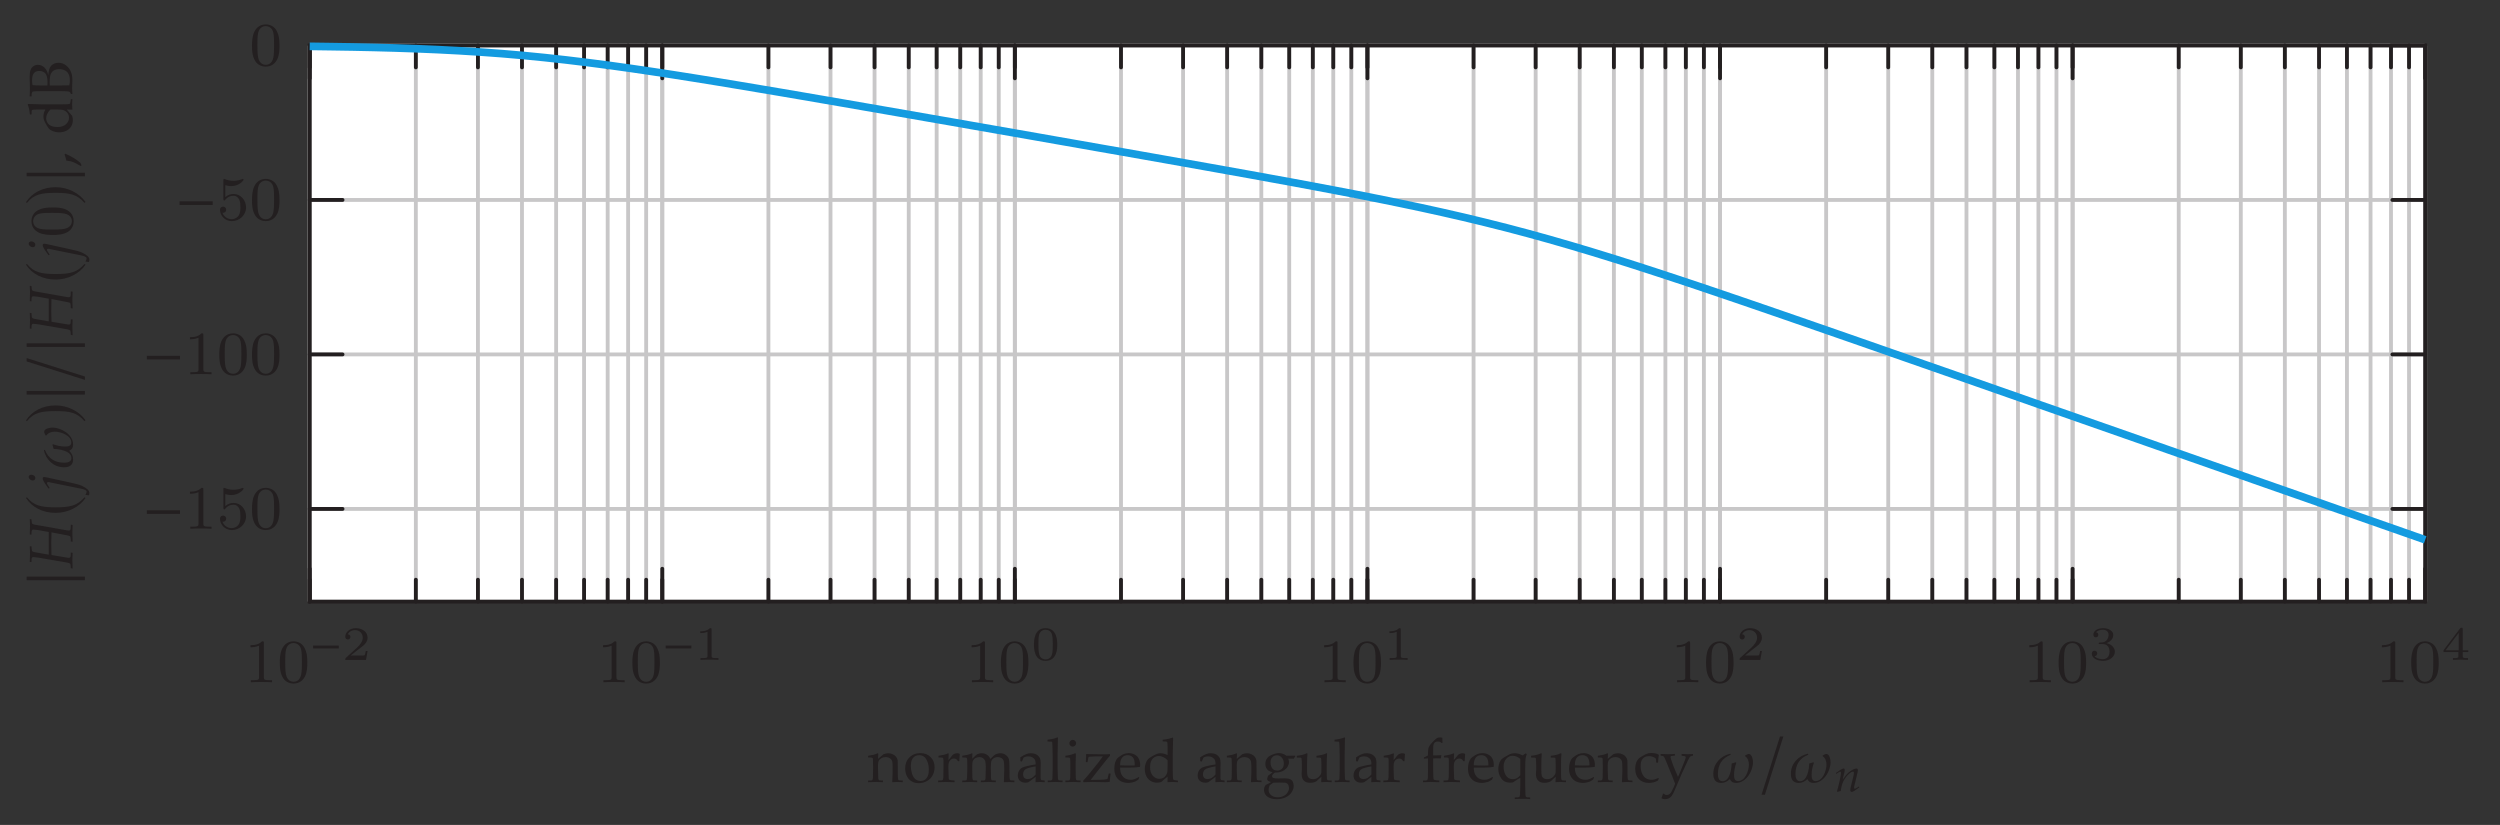 <?xml version="1.0" encoding="UTF-8"?>
<svg xmlns="http://www.w3.org/2000/svg" xmlns:xlink="http://www.w3.org/1999/xlink" width="323.679pt" height="106.803pt" viewBox="0 0 323.679 106.803" version="1.1">
<rect x="0" y="0" width="323.679" height="106.803" fill="#333333" stroke="none"/>
<defs>
<g>
<symbol overflow="visible" id="glyph0-0">
<path style="stroke:none;" d=""/>
</symbol>
<symbol overflow="visible" id="glyph0-1">
<path style="stroke:none;" d="M 3.562 0 L 3.562 -0.266 L 3.281 -0.266 C 2.531 -0.266 2.5 -0.359 2.5 -0.656 L 2.5 -5.078 C 2.5 -5.297 2.484 -5.297 2.266 -5.297 C 1.938 -4.984 1.516 -4.797 0.766 -4.797 L 0.766 -4.531 C 0.984 -4.531 1.406 -4.531 1.875 -4.734 L 1.875 -0.656 C 1.875 -0.359 1.844 -0.266 1.094 -0.266 L 0.812 -0.266 L 0.812 0 C 1.141 -0.031 1.828 -0.031 2.188 -0.031 C 2.547 -0.031 3.234 -0.031 3.562 0 Z M 3.562 0 "/>
</symbol>
<symbol overflow="visible" id="glyph0-2">
<path style="stroke:none;" d="M 3.891 -2.547 C 3.891 -3.391 3.812 -3.906 3.547 -4.422 C 3.203 -5.125 2.547 -5.297 2.109 -5.297 C 1.109 -5.297 0.734 -4.547 0.625 -4.328 C 0.344 -3.75 0.328 -2.953 0.328 -2.547 C 0.328 -2.016 0.344 -1.219 0.734 -0.578 C 1.094 0.016 1.688 0.172 2.109 0.172 C 2.5 0.172 3.172 0.047 3.578 -0.734 C 3.875 -1.312 3.891 -2.031 3.891 -2.547 Z M 3.188 -2.641 C 3.188 -2.172 3.188 -1.453 3.094 -1 C 2.922 -0.172 2.375 -0.062 2.109 -0.062 C 1.844 -0.062 1.297 -0.188 1.125 -1.016 C 1.031 -1.469 1.031 -2.219 1.031 -2.641 C 1.031 -3.188 1.031 -3.75 1.125 -4.188 C 1.297 -5 1.906 -5.078 2.109 -5.078 C 2.375 -5.078 2.938 -4.938 3.094 -4.219 C 3.188 -3.781 3.188 -3.172 3.188 -2.641 Z M 3.188 -2.641 "/>
</symbol>
<symbol overflow="visible" id="glyph0-3">
<path style="stroke:none;" d="M 3.797 -1.594 C 3.797 -2.516 3.125 -3.344 2.188 -3.344 C 1.797 -3.344 1.422 -3.219 1.109 -2.938 L 1.109 -4.484 C 1.219 -4.453 1.531 -4.359 1.875 -4.359 C 2.875 -4.359 3.469 -5.062 3.469 -5.188 C 3.469 -5.281 3.422 -5.297 3.375 -5.297 C 3.375 -5.297 3.344 -5.297 3.281 -5.266 C 2.969 -5.141 2.594 -5.047 2.172 -5.047 C 1.703 -5.047 1.312 -5.156 1.062 -5.266 C 0.984 -5.297 0.953 -5.297 0.953 -5.297 C 0.859 -5.297 0.859 -5.219 0.859 -5.062 L 0.859 -2.734 C 0.859 -2.594 0.859 -2.5 0.984 -2.5 C 1.047 -2.5 1.062 -2.531 1.109 -2.594 C 1.203 -2.703 1.5 -3.109 2.188 -3.109 C 2.625 -3.109 2.844 -2.75 2.922 -2.594 C 3.047 -2.312 3.062 -1.938 3.062 -1.641 C 3.062 -1.344 3.062 -0.906 2.844 -0.562 C 2.688 -0.312 2.359 -0.078 1.938 -0.078 C 1.422 -0.078 0.922 -0.391 0.734 -0.922 C 0.75 -0.906 0.812 -0.906 0.812 -0.906 C 1.031 -0.906 1.219 -1.047 1.219 -1.297 C 1.219 -1.594 0.984 -1.703 0.828 -1.703 C 0.672 -1.703 0.422 -1.625 0.422 -1.281 C 0.422 -0.562 1.047 0.172 1.953 0.172 C 2.953 0.172 3.797 -0.609 3.797 -1.594 Z M 3.797 -1.594 "/>
</symbol>
<symbol overflow="visible" id="glyph1-0">
<path style="stroke:none;" d=""/>
</symbol>
<symbol overflow="visible" id="glyph1-1">
<path style="stroke:none;" d="M 3.734 -1.484 L 3.734 -1.859 L 0.406 -1.859 L 0.406 -1.484 Z M 3.734 -1.484 "/>
</symbol>
<symbol overflow="visible" id="glyph2-0">
<path style="stroke:none;" d=""/>
</symbol>
<symbol overflow="visible" id="glyph2-1">
<path style="stroke:none;" d="M 3.328 -1.156 L 3.094 -1.156 C 3.078 -1.062 3.016 -0.656 2.922 -0.594 C 2.875 -0.562 2.375 -0.562 2.297 -0.562 L 1.141 -0.562 L 1.938 -1.203 C 2.141 -1.359 2.688 -1.766 2.875 -1.938 C 3.062 -2.125 3.328 -2.438 3.328 -2.875 C 3.328 -3.656 2.625 -4.109 1.797 -4.109 C 1 -4.109 0.438 -3.578 0.438 -3 C 0.438 -2.688 0.703 -2.641 0.781 -2.641 C 0.938 -2.641 1.109 -2.766 1.109 -2.984 C 1.109 -3.109 1.031 -3.312 0.766 -3.312 C 0.906 -3.625 1.281 -3.859 1.703 -3.859 C 2.344 -3.859 2.703 -3.375 2.703 -2.875 C 2.703 -2.438 2.406 -2 1.969 -1.594 L 0.516 -0.266 C 0.453 -0.203 0.438 -0.188 0.438 0 L 3.125 0 Z M 3.328 -1.156 "/>
</symbol>
<symbol overflow="visible" id="glyph2-2">
<path style="stroke:none;" d="M 3.109 0 L 3.109 -0.234 L 2.844 -0.234 C 2.219 -0.234 2.219 -0.328 2.219 -0.531 L 2.219 -3.922 C 2.219 -4.109 2.188 -4.109 2 -4.109 C 1.594 -3.703 0.969 -3.703 0.75 -3.703 L 0.75 -3.469 C 0.906 -3.469 1.312 -3.469 1.688 -3.641 L 1.688 -0.531 C 1.688 -0.328 1.688 -0.234 1.047 -0.234 L 0.781 -0.234 L 0.781 0 C 1.125 -0.031 1.609 -0.031 1.953 -0.031 C 2.297 -0.031 2.781 -0.031 3.109 0 Z M 3.109 0 "/>
</symbol>
<symbol overflow="visible" id="glyph2-3">
<path style="stroke:none;" d="M 3.391 -1.969 C 3.391 -2.422 3.391 -4.109 1.875 -4.109 C 0.375 -4.109 0.375 -2.422 0.375 -1.969 C 0.375 -1.531 0.375 0.125 1.875 0.125 C 3.391 0.125 3.391 -1.531 3.391 -1.969 Z M 2.812 -2.047 C 2.812 -1.656 2.812 -1.031 2.703 -0.688 C 2.531 -0.141 2.094 -0.062 1.875 -0.062 C 1.625 -0.062 1.203 -0.188 1.062 -0.703 C 0.953 -1.062 0.953 -1.672 0.953 -2.047 C 0.953 -2.469 0.953 -2.938 1.047 -3.266 C 1.203 -3.828 1.672 -3.906 1.875 -3.906 C 2.172 -3.906 2.578 -3.766 2.703 -3.297 C 2.797 -2.969 2.812 -2.531 2.812 -2.047 Z M 2.812 -2.047 "/>
</symbol>
<symbol overflow="visible" id="glyph2-4">
<path style="stroke:none;" d="M 3.375 -1.062 C 3.375 -1.516 3.031 -2 2.297 -2.172 C 2.781 -2.344 3.172 -2.734 3.172 -3.234 C 3.172 -3.734 2.594 -4.109 1.859 -4.109 C 1.141 -4.109 0.594 -3.766 0.594 -3.266 C 0.594 -3 0.797 -2.922 0.906 -2.922 C 1.078 -2.922 1.234 -3.031 1.234 -3.25 C 1.234 -3.438 1.109 -3.562 0.938 -3.578 C 1.234 -3.906 1.797 -3.906 1.844 -3.906 C 2.156 -3.906 2.562 -3.75 2.562 -3.234 C 2.562 -2.906 2.359 -2.312 1.75 -2.266 C 1.641 -2.266 1.469 -2.25 1.406 -2.25 C 1.359 -2.25 1.281 -2.234 1.281 -2.141 C 1.281 -2.047 1.359 -2.047 1.453 -2.047 L 1.812 -2.047 C 2.344 -2.047 2.688 -1.703 2.688 -1.062 C 2.688 -0.391 2.281 -0.094 1.828 -0.094 C 1.672 -0.094 1.031 -0.125 0.75 -0.484 C 1 -0.516 1.094 -0.672 1.094 -0.844 C 1.094 -1.047 0.938 -1.188 0.734 -1.188 C 0.578 -1.188 0.391 -1.094 0.391 -0.828 C 0.391 -0.219 1.062 0.125 1.859 0.125 C 2.766 0.125 3.375 -0.453 3.375 -1.062 Z M 3.375 -1.062 "/>
</symbol>
<symbol overflow="visible" id="glyph2-5">
<path style="stroke:none;" d="M 3.484 -1.016 L 3.484 -1.25 L 2.766 -1.25 L 2.766 -3.984 C 2.766 -4.125 2.766 -4.172 2.609 -4.172 C 2.5 -4.172 2.484 -4.141 2.422 -4.078 L 0.281 -1.25 L 0.281 -1.016 L 2.203 -1.016 L 2.203 -0.516 C 2.203 -0.312 2.203 -0.234 1.688 -0.234 L 1.5 -0.234 L 1.5 0 L 2.484 -0.031 L 3.453 0 L 3.453 -0.234 L 3.281 -0.234 C 2.766 -0.234 2.766 -0.312 2.766 -0.516 L 2.766 -1.016 Z M 2.25 -1.25 L 0.547 -1.25 L 2.25 -3.5 Z M 2.25 -1.25 "/>
</symbol>
<symbol overflow="visible" id="glyph3-0">
<path style="stroke:none;" d=""/>
</symbol>
<symbol overflow="visible" id="glyph3-1">
<path style="stroke:none;" d="M 4.812 -1.922 L 4.812 -2.391 L 0.516 -2.391 L 0.516 -1.922 Z M 4.812 -1.922 "/>
</symbol>
<symbol overflow="visible" id="glyph3-2">
<path style="stroke:none;" d="M 0.516 1.625 L 0.953 1.625 L 3.344 -5.922 L 2.906 -5.922 Z M 0.516 1.625 "/>
</symbol>
<symbol overflow="visible" id="glyph4-0">
<path style="stroke:none;" d="M 1 0 L 1 -4.984 L 4.984 -4.984 L 4.984 0 Z M 1.125 -0.125 L 4.859 -0.125 L 4.859 -4.859 L 1.125 -4.859 Z M 1.125 -0.125 "/>
</symbol>
<symbol overflow="visible" id="glyph4-1">
<path style="stroke:none;" d="M 0.109 0 L 0.109 -0.219 L 0.484 -0.219 C 0.535 -0.227 0.578 -0.238 0.609 -0.25 C 0.641 -0.27 0.66 -0.289 0.672 -0.312 C 0.703 -0.363 0.723 -0.457 0.734 -0.594 C 0.734 -0.625 0.738 -1 0.75 -1.719 L 0.75 -2.172 C 0.75 -2.379 0.742 -2.602 0.734 -2.844 C 0.734 -3 0.723 -3.086 0.703 -3.109 C 0.68 -3.141 0.648 -3.16 0.609 -3.172 C 0.566 -3.191 0.398 -3.203 0.109 -3.203 L 0.109 -3.422 C 0.629 -3.492 1.008 -3.586 1.25 -3.703 C 1.301 -3.734 1.336 -3.75 1.359 -3.75 C 1.379 -3.75 1.395 -3.738 1.406 -3.719 C 1.414 -3.707 1.422 -3.691 1.422 -3.672 C 1.422 -3.648 1.422 -3.629 1.422 -3.609 C 1.41 -3.516 1.398 -3.316 1.391 -3.016 L 2.109 -3.625 C 2.328 -3.707 2.531 -3.75 2.719 -3.75 C 2.926 -3.75 3.125 -3.703 3.312 -3.609 C 3.5 -3.523 3.641 -3.414 3.734 -3.281 C 3.836 -3.156 3.906 -3 3.938 -2.812 C 3.945 -2.688 3.953 -2.359 3.953 -1.828 L 3.953 -1.141 C 3.953 -0.805 3.961 -0.578 3.984 -0.453 C 3.992 -0.367 4.008 -0.312 4.031 -0.281 C 4.062 -0.258 4.109 -0.242 4.172 -0.234 L 4.594 -0.219 L 4.594 0 C 4.332 -0.02 4.117 -0.031 3.953 -0.031 C 3.805 -0.031 3.566 -0.02 3.234 0 C 3.266 -0.645 3.281 -1.051 3.281 -1.219 L 3.281 -1.875 C 3.281 -2.281 3.266 -2.547 3.234 -2.672 C 3.191 -2.848 3.094 -2.988 2.938 -3.094 C 2.781 -3.195 2.594 -3.25 2.375 -3.25 C 2.176 -3.25 1.992 -3.203 1.828 -3.109 C 1.672 -3.016 1.555 -2.906 1.484 -2.781 C 1.422 -2.664 1.391 -2.469 1.391 -2.188 L 1.391 -1.719 C 1.41 -1.039 1.422 -0.676 1.422 -0.625 C 1.422 -0.488 1.438 -0.391 1.469 -0.328 C 1.477 -0.305 1.492 -0.285 1.516 -0.266 C 1.535 -0.254 1.566 -0.242 1.609 -0.234 C 1.617 -0.234 1.758 -0.227 2.031 -0.219 L 2.031 0 C 1.719 -0.02 1.43 -0.031 1.172 -0.031 C 0.953 -0.031 0.598 -0.02 0.109 0 Z M 0.109 0 "/>
</symbol>
<symbol overflow="visible" id="glyph4-2">
<path style="stroke:none;" d="M 0.266 -1.797 C 0.266 -2.367 0.445 -2.836 0.812 -3.203 C 1.188 -3.578 1.66 -3.766 2.234 -3.766 C 2.785 -3.766 3.227 -3.594 3.562 -3.25 C 3.906 -2.906 4.078 -2.461 4.078 -1.922 C 4.078 -1.547 3.988 -1.195 3.812 -0.875 C 3.645 -0.562 3.398 -0.316 3.078 -0.141 C 2.754 0.035 2.398 0.125 2.016 0.125 C 1.711 0.125 1.457 0.07 1.25 -0.031 C 1.039 -0.133 0.867 -0.258 0.734 -0.406 C 0.609 -0.562 0.508 -0.723 0.438 -0.891 C 0.32 -1.172 0.266 -1.473 0.266 -1.797 Z M 1 -2.078 C 1 -1.754 1.051 -1.426 1.156 -1.094 C 1.258 -0.77 1.41 -0.531 1.609 -0.375 C 1.816 -0.227 2.039 -0.156 2.281 -0.156 C 2.582 -0.156 2.832 -0.273 3.031 -0.516 C 3.227 -0.754 3.328 -1.117 3.328 -1.609 C 3.328 -2.023 3.266 -2.379 3.141 -2.672 C 3.023 -2.973 2.875 -3.188 2.688 -3.312 C 2.5 -3.438 2.297 -3.5 2.078 -3.5 C 1.754 -3.5 1.492 -3.383 1.297 -3.156 C 1.098 -2.926 1 -2.566 1 -2.078 Z M 1 -2.078 "/>
</symbol>
<symbol overflow="visible" id="glyph4-3">
<path style="stroke:none;" d="M 0.188 0 L 0.188 -0.219 C 0.477 -0.227 0.633 -0.234 0.656 -0.234 C 0.695 -0.242 0.727 -0.254 0.75 -0.266 C 0.781 -0.285 0.801 -0.312 0.812 -0.344 C 0.832 -0.406 0.848 -0.5 0.859 -0.625 C 0.867 -1.32 0.875 -1.688 0.875 -1.719 L 0.875 -2.172 C 0.875 -2.379 0.875 -2.602 0.875 -2.844 C 0.863 -3 0.848 -3.086 0.828 -3.109 C 0.816 -3.141 0.789 -3.16 0.75 -3.172 C 0.707 -3.191 0.535 -3.203 0.234 -3.203 L 0.234 -3.422 C 0.754 -3.492 1.141 -3.586 1.391 -3.703 C 1.441 -3.734 1.473 -3.75 1.484 -3.75 C 1.504 -3.75 1.52 -3.738 1.531 -3.719 C 1.539 -3.707 1.547 -3.691 1.547 -3.672 C 1.547 -3.648 1.547 -3.629 1.547 -3.609 C 1.535 -3.441 1.523 -3.195 1.516 -2.875 C 1.641 -3 1.75 -3.129 1.844 -3.266 C 1.945 -3.398 2.02 -3.488 2.062 -3.531 C 2.133 -3.594 2.223 -3.645 2.328 -3.688 C 2.43 -3.727 2.535 -3.75 2.641 -3.75 C 2.754 -3.75 2.863 -3.723 2.969 -3.672 L 2.984 -3.625 C 2.953 -3.281 2.93 -2.977 2.922 -2.719 L 2.75 -2.719 C 2.688 -2.844 2.613 -2.93 2.531 -2.984 C 2.457 -3.035 2.359 -3.062 2.234 -3.062 C 2.035 -3.062 1.863 -2.977 1.719 -2.812 C 1.582 -2.656 1.516 -2.41 1.516 -2.078 L 1.516 -1.688 C 1.516 -1.508 1.523 -1.195 1.547 -0.75 C 1.547 -0.582 1.551 -0.477 1.562 -0.438 C 1.57 -0.395 1.582 -0.363 1.594 -0.344 C 1.613 -0.32 1.645 -0.305 1.688 -0.297 C 1.758 -0.266 1.969 -0.238 2.312 -0.219 L 2.312 0 C 1.852 -0.02 1.461 -0.031 1.141 -0.031 C 0.816 -0.031 0.5 -0.02 0.188 0 Z M 0.188 0 "/>
</symbol>
<symbol overflow="visible" id="glyph4-4">
<path style="stroke:none;" d="M 0.156 0 L 0.156 -0.219 L 0.531 -0.219 C 0.582 -0.227 0.625 -0.238 0.656 -0.25 C 0.688 -0.27 0.711 -0.289 0.734 -0.312 C 0.754 -0.363 0.77 -0.457 0.781 -0.594 C 0.781 -0.625 0.789 -1 0.812 -1.719 L 0.812 -2.172 C 0.812 -2.379 0.805 -2.602 0.797 -2.844 C 0.785 -3 0.77 -3.086 0.75 -3.109 C 0.738 -3.141 0.711 -3.16 0.672 -3.172 C 0.629 -3.191 0.457 -3.203 0.156 -3.203 L 0.156 -3.422 C 0.688 -3.492 1.07 -3.586 1.312 -3.703 C 1.363 -3.734 1.398 -3.75 1.422 -3.75 C 1.43 -3.75 1.441 -3.738 1.453 -3.719 C 1.461 -3.707 1.469 -3.691 1.469 -3.672 C 1.469 -3.648 1.469 -3.629 1.469 -3.609 C 1.457 -3.484 1.453 -3.297 1.453 -3.047 L 1.953 -3.516 C 2.016 -3.566 2.055 -3.598 2.078 -3.609 C 2.141 -3.641 2.223 -3.672 2.328 -3.703 C 2.441 -3.734 2.562 -3.75 2.688 -3.75 C 2.938 -3.75 3.156 -3.688 3.344 -3.562 C 3.539 -3.438 3.691 -3.254 3.797 -3.016 L 4.219 -3.422 C 4.32 -3.504 4.391 -3.555 4.422 -3.578 C 4.492 -3.617 4.594 -3.656 4.719 -3.688 C 4.844 -3.727 4.961 -3.75 5.078 -3.75 C 5.379 -3.75 5.629 -3.664 5.828 -3.5 C 6.023 -3.344 6.148 -3.164 6.203 -2.969 C 6.242 -2.844 6.266 -2.555 6.266 -2.109 L 6.266 -1.719 L 6.281 -1.172 C 6.281 -0.859 6.281 -0.676 6.281 -0.625 C 6.289 -0.488 6.305 -0.391 6.328 -0.328 C 6.336 -0.305 6.352 -0.285 6.375 -0.266 C 6.406 -0.254 6.441 -0.242 6.484 -0.234 C 6.492 -0.234 6.633 -0.227 6.906 -0.219 L 6.906 0 C 6.582 -0.008 6.359 -0.016 6.234 -0.016 C 6.117 -0.016 5.891 -0.008 5.547 0 L 5.578 -1.078 L 5.594 -1.5 L 5.594 -1.828 C 5.594 -2.266 5.57 -2.562 5.531 -2.719 C 5.488 -2.883 5.395 -3.016 5.25 -3.109 C 5.102 -3.203 4.941 -3.25 4.766 -3.25 C 4.547 -3.25 4.348 -3.188 4.172 -3.062 C 4.047 -2.969 3.961 -2.852 3.922 -2.719 C 3.879 -2.594 3.859 -2.344 3.859 -1.969 L 3.859 -1.719 L 3.875 -1.172 C 3.875 -0.859 3.875 -0.676 3.875 -0.625 C 3.883 -0.488 3.898 -0.391 3.922 -0.328 C 3.93 -0.305 3.945 -0.285 3.969 -0.266 C 3.988 -0.254 4.02 -0.242 4.062 -0.234 C 4.082 -0.234 4.227 -0.227 4.5 -0.219 L 4.5 0 C 4.113 -0.02 3.805 -0.031 3.578 -0.031 C 3.391 -0.031 3.051 -0.02 2.562 0 L 2.562 -0.219 L 2.938 -0.219 C 2.988 -0.227 3.031 -0.238 3.062 -0.25 C 3.094 -0.27 3.113 -0.289 3.125 -0.312 C 3.156 -0.363 3.172 -0.457 3.172 -0.594 C 3.18 -0.625 3.191 -1 3.203 -1.719 L 3.203 -2.016 C 3.203 -2.348 3.176 -2.594 3.125 -2.75 C 3.07 -2.906 2.977 -3.023 2.844 -3.109 C 2.719 -3.203 2.566 -3.25 2.391 -3.25 C 2.234 -3.25 2.082 -3.219 1.938 -3.156 C 1.801 -3.094 1.695 -3.008 1.625 -2.906 C 1.551 -2.812 1.504 -2.707 1.484 -2.594 C 1.461 -2.414 1.453 -2.203 1.453 -1.953 L 1.453 -1.719 C 1.461 -1.039 1.469 -0.676 1.469 -0.625 C 1.477 -0.488 1.492 -0.391 1.516 -0.328 C 1.523 -0.305 1.539 -0.285 1.562 -0.266 C 1.582 -0.254 1.613 -0.242 1.656 -0.234 C 1.676 -0.234 1.82 -0.227 2.094 -0.219 L 2.094 0 C 1.727 -0.02 1.422 -0.031 1.172 -0.031 C 0.953 -0.031 0.613 -0.02 0.156 0 Z M 0.156 0 "/>
</symbol>
<symbol overflow="visible" id="glyph4-5">
<path style="stroke:none;" d="M 0.844 -2.672 L 0.641 -2.719 C 0.641 -2.781 0.641 -2.863 0.641 -2.969 C 0.641 -3.07 0.641 -3.156 0.641 -3.219 C 0.961 -3.438 1.234 -3.582 1.453 -3.656 C 1.609 -3.719 1.785 -3.75 1.984 -3.75 C 2.285 -3.75 2.535 -3.691 2.734 -3.578 C 2.93 -3.461 3.082 -3.301 3.188 -3.094 C 3.25 -2.945 3.281 -2.75 3.281 -2.5 L 3.266 -1.797 L 3.266 -0.625 C 3.266 -0.5 3.273 -0.41 3.297 -0.359 C 3.316 -0.316 3.344 -0.289 3.375 -0.281 C 3.406 -0.258 3.461 -0.25 3.547 -0.25 L 3.797 -0.219 L 3.797 0 C 3.578 -0.02 3.391 -0.031 3.234 -0.031 C 3.078 -0.031 2.867 -0.02 2.609 0 L 2.625 -0.688 C 2.102 -0.281 1.789 -0.051 1.688 0 C 1.594 0.039 1.469 0.062 1.312 0.062 C 1 0.062 0.754 -0.02 0.578 -0.188 C 0.398 -0.352 0.312 -0.578 0.312 -0.859 C 0.312 -1.035 0.344 -1.195 0.406 -1.344 C 0.469 -1.488 0.539 -1.602 0.625 -1.688 C 0.719 -1.781 0.805 -1.848 0.891 -1.891 C 1.035 -1.961 1.273 -2.035 1.609 -2.109 C 1.953 -2.191 2.289 -2.254 2.625 -2.297 C 2.633 -2.535 2.609 -2.723 2.547 -2.859 C 2.484 -3.004 2.375 -3.117 2.219 -3.203 C 2.07 -3.297 1.895 -3.344 1.688 -3.344 C 1.531 -3.344 1.395 -3.32 1.281 -3.281 C 1.164 -3.238 1.094 -3.203 1.062 -3.172 L 1 -3.031 C 0.926 -2.875 0.875 -2.754 0.844 -2.672 Z M 2.625 -2.047 C 2.289 -1.992 2.004 -1.93 1.766 -1.859 C 1.523 -1.797 1.359 -1.723 1.266 -1.641 C 1.203 -1.598 1.148 -1.535 1.109 -1.453 C 1.035 -1.316 1 -1.172 1 -1.016 C 1 -0.828 1.051 -0.676 1.156 -0.562 C 1.27 -0.457 1.422 -0.406 1.609 -0.406 C 1.785 -0.406 1.957 -0.453 2.125 -0.547 C 2.289 -0.648 2.457 -0.801 2.625 -1 Z M 2.625 -2.047 "/>
</symbol>
<symbol overflow="visible" id="glyph4-6">
<path style="stroke:none;" d="M 0.203 0 L 0.203 -0.219 L 0.562 -0.219 C 0.625 -0.227 0.664 -0.238 0.688 -0.25 C 0.719 -0.27 0.742 -0.289 0.766 -0.312 C 0.797 -0.363 0.812 -0.457 0.812 -0.594 C 0.812 -0.625 0.82 -1 0.844 -1.719 L 0.844 -3.328 C 0.844 -3.766 0.832 -4.211 0.812 -4.672 C 0.801 -4.984 0.789 -5.156 0.781 -5.188 C 0.758 -5.219 0.738 -5.238 0.719 -5.25 C 0.676 -5.258 0.492 -5.266 0.172 -5.266 L 0.172 -5.5 C 0.754 -5.57 1.16 -5.664 1.391 -5.781 C 1.43 -5.789 1.457 -5.797 1.469 -5.797 C 1.488 -5.797 1.504 -5.789 1.516 -5.781 C 1.523 -5.77 1.531 -5.754 1.531 -5.734 C 1.531 -5.711 1.531 -5.688 1.531 -5.656 L 1.516 -5.531 C 1.504 -5.062 1.5 -4.664 1.5 -4.344 L 1.484 -3.734 L 1.484 -1.719 C 1.504 -1.039 1.516 -0.676 1.516 -0.625 C 1.516 -0.488 1.531 -0.391 1.562 -0.328 C 1.57 -0.305 1.586 -0.285 1.609 -0.266 C 1.629 -0.254 1.66 -0.242 1.703 -0.234 C 1.723 -0.234 1.863 -0.227 2.125 -0.219 L 2.125 0 C 1.781 -0.02 1.473 -0.031 1.203 -0.031 C 0.953 -0.031 0.617 -0.02 0.203 0 Z M 0.203 0 "/>
</symbol>
<symbol overflow="visible" id="glyph4-7">
<path style="stroke:none;" d="M 1.125 -5.484 C 1.25 -5.484 1.352 -5.438 1.438 -5.344 C 1.52 -5.258 1.562 -5.156 1.562 -5.031 C 1.562 -4.914 1.516 -4.816 1.422 -4.734 C 1.336 -4.648 1.238 -4.609 1.125 -4.609 C 1 -4.609 0.895 -4.648 0.812 -4.734 C 0.727 -4.816 0.688 -4.914 0.688 -5.031 C 0.688 -5.156 0.727 -5.258 0.812 -5.344 C 0.895 -5.438 1 -5.484 1.125 -5.484 Z M 0.172 -3.203 L 0.172 -3.422 C 0.68 -3.484 1.102 -3.594 1.438 -3.75 L 1.531 -3.688 C 1.508 -3.133 1.5 -2.711 1.5 -2.422 L 1.5 -1.719 C 1.508 -1.039 1.516 -0.676 1.516 -0.625 C 1.523 -0.488 1.539 -0.391 1.562 -0.328 C 1.57 -0.305 1.586 -0.285 1.609 -0.266 C 1.629 -0.254 1.66 -0.242 1.703 -0.234 C 1.723 -0.234 1.867 -0.227 2.141 -0.219 L 2.141 0 C 1.742 -0.02 1.426 -0.031 1.188 -0.031 C 0.988 -0.031 0.648 -0.02 0.172 0 L 0.172 -0.219 L 0.547 -0.219 C 0.598 -0.227 0.641 -0.238 0.672 -0.25 C 0.703 -0.27 0.723 -0.289 0.734 -0.312 C 0.766 -0.363 0.785 -0.457 0.797 -0.594 C 0.797 -0.625 0.801 -1 0.812 -1.719 L 0.812 -2.391 C 0.812 -2.785 0.801 -3.016 0.781 -3.078 C 0.758 -3.117 0.727 -3.148 0.688 -3.172 C 0.656 -3.191 0.484 -3.203 0.172 -3.203 Z M 0.172 -3.203 "/>
</symbol>
<symbol overflow="visible" id="glyph4-8">
<path style="stroke:none;" d="M 0.188 0 L 0.141 -0.172 C 0.41 -0.461 0.617 -0.695 0.766 -0.875 C 1.109 -1.281 1.566 -1.848 2.141 -2.578 C 2.211 -2.672 2.398 -2.926 2.703 -3.344 L 1.797 -3.344 C 1.672 -3.344 1.473 -3.332 1.203 -3.312 C 1.035 -3.312 0.93 -3.301 0.891 -3.281 C 0.867 -3.27 0.852 -3.254 0.844 -3.234 C 0.832 -3.211 0.816 -3.148 0.797 -3.047 L 0.719 -2.594 L 0.5 -2.594 C 0.52 -3.039 0.531 -3.289 0.531 -3.344 C 0.531 -3.406 0.531 -3.492 0.531 -3.609 L 0.562 -3.641 C 1.52 -3.617 2.289 -3.609 2.875 -3.609 C 3.156 -3.609 3.406 -3.617 3.625 -3.641 L 3.625 -3.422 C 3.445 -3.242 3.141 -2.875 2.703 -2.312 C 1.867 -1.258 1.344 -0.586 1.125 -0.297 L 1.406 -0.297 C 1.625 -0.297 1.93 -0.301 2.328 -0.312 C 2.723 -0.32 3.008 -0.348 3.188 -0.391 C 3.238 -0.398 3.273 -0.41 3.297 -0.422 C 3.305 -0.43 3.312 -0.445 3.312 -0.469 C 3.363 -0.633 3.414 -0.852 3.469 -1.125 L 3.703 -1.125 C 3.672 -0.82 3.648 -0.641 3.641 -0.578 C 3.629 -0.547 3.613 -0.367 3.594 -0.047 C 3.445 -0.016 3.258 0 3.031 0 L 1.344 -0.031 Z M 0.188 0 "/>
</symbol>
<symbol overflow="visible" id="glyph4-9">
<path style="stroke:none;" d="M 3.438 -0.609 L 3.312 -0.328 C 3.133 -0.211 3.004 -0.133 2.922 -0.094 C 2.797 -0.039 2.656 0 2.5 0.031 C 2.344 0.07 2.176 0.094 2 0.094 C 1.664 0.094 1.359 0.023 1.078 -0.109 C 0.797 -0.254 0.578 -0.469 0.422 -0.75 C 0.273 -1.039 0.203 -1.379 0.203 -1.766 C 0.203 -2.055 0.238 -2.32 0.312 -2.562 C 0.395 -2.801 0.488 -2.977 0.594 -3.094 C 0.676 -3.176 0.797 -3.27 0.953 -3.375 C 1.109 -3.488 1.266 -3.578 1.422 -3.641 C 1.629 -3.723 1.848 -3.766 2.078 -3.766 C 2.367 -3.766 2.629 -3.695 2.859 -3.562 C 3.098 -3.438 3.27 -3.258 3.375 -3.031 C 3.488 -2.801 3.547 -2.539 3.547 -2.25 C 3.547 -2.176 3.539 -2.086 3.531 -1.984 C 3.344 -1.953 3.176 -1.93 3.031 -1.922 C 2.75 -1.898 2.469 -1.891 2.188 -1.891 L 0.953 -1.891 C 0.953 -1.516 1.016 -1.211 1.141 -0.984 C 1.266 -0.754 1.43 -0.582 1.641 -0.469 C 1.859 -0.363 2.086 -0.312 2.328 -0.312 C 2.484 -0.312 2.641 -0.336 2.797 -0.391 C 2.953 -0.441 3.145 -0.535 3.375 -0.672 Z M 0.953 -2.188 C 1.016 -2.188 1.148 -2.18 1.359 -2.172 C 1.742 -2.16 2.008 -2.156 2.156 -2.156 C 2.5 -2.156 2.727 -2.16 2.844 -2.172 C 2.844 -2.234 2.844 -2.281 2.844 -2.312 C 2.844 -2.727 2.758 -3.031 2.594 -3.219 C 2.426 -3.406 2.203 -3.5 1.922 -3.5 C 1.629 -3.5 1.395 -3.395 1.219 -3.188 C 1.039 -2.977 0.953 -2.645 0.953 -2.188 Z M 0.953 -2.188 "/>
</symbol>
<symbol overflow="visible" id="glyph4-10">
<path style="stroke:none;" d="M 2.641 -5.281 L 2.641 -5.5 C 2.93 -5.531 3.176 -5.566 3.375 -5.609 C 3.57 -5.66 3.766 -5.719 3.953 -5.781 L 4 -5.734 C 3.988 -5.516 3.977 -5.094 3.969 -4.469 L 3.953 -3.844 L 3.953 -1.406 C 3.953 -1.133 3.957 -0.898 3.969 -0.703 C 3.977 -0.516 3.992 -0.398 4.016 -0.359 C 4.035 -0.328 4.07 -0.301 4.125 -0.281 C 4.188 -0.258 4.352 -0.234 4.625 -0.203 L 4.625 0 C 4.301 -0.02 4.078 -0.031 3.953 -0.031 C 3.836 -0.031 3.609 -0.02 3.266 0 C 3.273 -0.176 3.281 -0.414 3.281 -0.719 C 3.176 -0.645 3.035 -0.531 2.859 -0.375 C 2.691 -0.227 2.555 -0.109 2.453 -0.016 C 2.242 0.035 2.062 0.062 1.906 0.062 C 1.613 0.062 1.344 -0.008 1.094 -0.156 C 0.852 -0.301 0.664 -0.508 0.531 -0.781 C 0.395 -1.062 0.328 -1.375 0.328 -1.719 C 0.328 -1.977 0.367 -2.223 0.453 -2.453 C 0.535 -2.691 0.641 -2.875 0.766 -3 C 0.828 -3.07 0.984 -3.18 1.234 -3.328 C 1.484 -3.473 1.688 -3.578 1.844 -3.641 C 2 -3.711 2.164 -3.75 2.344 -3.75 C 2.508 -3.75 2.672 -3.727 2.828 -3.688 C 2.984 -3.645 3.133 -3.582 3.281 -3.5 L 3.281 -4.531 C 3.281 -4.883 3.266 -5.102 3.234 -5.188 C 3.223 -5.207 3.203 -5.227 3.172 -5.25 C 3.117 -5.27 2.941 -5.281 2.641 -5.281 Z M 3.281 -2.844 C 3.102 -3.031 2.914 -3.164 2.719 -3.25 C 2.531 -3.344 2.344 -3.391 2.156 -3.391 C 1.945 -3.391 1.75 -3.332 1.562 -3.219 C 1.383 -3.113 1.25 -2.953 1.156 -2.734 C 1.062 -2.516 1.016 -2.254 1.016 -1.953 C 1.016 -1.473 1.133 -1.098 1.375 -0.828 C 1.613 -0.566 1.895 -0.438 2.219 -0.438 C 2.395 -0.438 2.551 -0.473 2.688 -0.547 C 2.832 -0.617 2.953 -0.723 3.047 -0.859 C 3.148 -0.992 3.219 -1.148 3.25 -1.328 C 3.27 -1.441 3.281 -1.723 3.281 -2.172 Z M 3.281 -2.844 "/>
</symbol>
<symbol overflow="visible" id="glyph4-11">
<path style="stroke:none;" d="M 4.312 -3.438 L 4.344 -3.375 C 4.238 -3.219 4.172 -3.109 4.141 -3.047 L 3.422 -3.047 C 3.484 -2.898 3.516 -2.758 3.516 -2.625 C 3.516 -2.426 3.461 -2.234 3.359 -2.047 C 3.254 -1.859 3.102 -1.695 2.906 -1.562 C 2.707 -1.426 2.5 -1.336 2.281 -1.297 C 2.133 -1.266 1.938 -1.25 1.688 -1.25 C 1.52 -1.113 1.414 -1.016 1.375 -0.953 C 1.344 -0.898 1.328 -0.848 1.328 -0.797 C 1.328 -0.734 1.344 -0.676 1.375 -0.625 C 1.414 -0.582 1.477 -0.551 1.562 -0.531 C 1.676 -0.5 1.879 -0.484 2.172 -0.484 L 3.016 -0.5 C 3.305 -0.5 3.531 -0.457 3.688 -0.375 C 3.844 -0.301 3.953 -0.188 4.016 -0.031 C 4.086 0.125 4.125 0.301 4.125 0.5 C 4.125 0.758 4.035 1.023 3.859 1.297 C 3.691 1.578 3.438 1.797 3.094 1.953 C 2.75 2.117 2.363 2.203 1.938 2.203 C 1.57 2.203 1.266 2.145 1.016 2.031 C 0.766 1.926 0.578 1.781 0.453 1.594 C 0.336 1.406 0.281 1.207 0.281 1 C 0.281 0.883 0.297 0.773 0.328 0.672 C 0.359 0.578 0.414 0.473 0.5 0.359 C 0.82 0.211 1.051 0.086 1.188 -0.016 C 0.969 -0.086 0.828 -0.156 0.766 -0.219 C 0.711 -0.281 0.688 -0.344 0.688 -0.406 C 0.688 -0.457 0.723 -0.598 0.797 -0.828 C 0.922 -0.93 1.117 -1.082 1.391 -1.281 C 1.16 -1.344 0.984 -1.414 0.859 -1.5 C 0.734 -1.594 0.633 -1.711 0.562 -1.859 C 0.488 -2.004 0.453 -2.172 0.453 -2.359 C 0.453 -2.617 0.52 -2.852 0.656 -3.062 C 0.789 -3.27 1.02 -3.438 1.344 -3.562 C 1.664 -3.695 1.961 -3.766 2.234 -3.766 C 2.41 -3.766 2.578 -3.734 2.734 -3.672 C 2.891 -3.617 3.039 -3.535 3.188 -3.422 C 3.676 -3.43 4.051 -3.438 4.312 -3.438 Z M 1.125 -2.562 C 1.125 -2.383 1.156 -2.207 1.219 -2.031 C 1.289 -1.852 1.395 -1.719 1.531 -1.625 C 1.664 -1.539 1.82 -1.5 2 -1.5 C 2.219 -1.5 2.41 -1.57 2.578 -1.719 C 2.754 -1.863 2.844 -2.098 2.844 -2.422 C 2.844 -2.742 2.754 -3 2.578 -3.188 C 2.41 -3.383 2.207 -3.484 1.969 -3.484 C 1.719 -3.484 1.516 -3.398 1.359 -3.234 C 1.203 -3.078 1.125 -2.852 1.125 -2.562 Z M 2.266 0.047 C 1.879 0.047 1.641 0.051 1.547 0.062 C 1.492 0.062 1.438 0.086 1.375 0.141 C 1.164 0.285 1.055 0.363 1.047 0.375 C 1.016 0.406 0.988 0.457 0.969 0.531 C 0.906 0.676 0.875 0.828 0.875 0.984 C 0.875 1.254 0.977 1.484 1.188 1.672 C 1.406 1.859 1.695 1.953 2.062 1.953 C 2.344 1.953 2.594 1.895 2.812 1.781 C 3.039 1.676 3.211 1.523 3.328 1.328 C 3.453 1.141 3.516 0.953 3.516 0.766 C 3.504 0.598 3.477 0.469 3.438 0.375 C 3.395 0.289 3.344 0.223 3.281 0.172 C 3.219 0.129 3.133 0.094 3.031 0.062 C 2.969 0.051 2.711 0.047 2.266 0.047 Z M 2.266 0.047 "/>
</symbol>
<symbol overflow="visible" id="glyph4-12">
<path style="stroke:none;" d="M 4.609 -0.219 L 4.609 0 C 4.266 -0.02 4.004 -0.031 3.828 -0.031 C 3.641 -0.031 3.445 -0.02 3.25 0 C 3.258 -0.207 3.27 -0.441 3.281 -0.703 C 3.125 -0.578 2.941 -0.41 2.734 -0.203 C 2.68 -0.148 2.629 -0.113 2.578 -0.094 C 2.473 -0.031 2.363 0.008 2.25 0.031 C 2.133 0.062 2 0.078 1.844 0.078 C 1.633 0.078 1.457 0.051 1.312 0 C 1.176 -0.051 1.055 -0.141 0.953 -0.266 C 0.879 -0.348 0.82 -0.457 0.781 -0.594 C 0.738 -0.727 0.719 -0.891 0.719 -1.078 C 0.719 -1.172 0.723 -1.258 0.734 -1.344 C 0.742 -1.426 0.75 -1.504 0.75 -1.578 L 0.75 -2.25 C 0.75 -2.312 0.742 -2.477 0.734 -2.75 C 0.723 -2.926 0.711 -3.039 0.703 -3.094 C 0.691 -3.113 0.672 -3.133 0.641 -3.156 C 0.609 -3.176 0.539 -3.188 0.438 -3.188 C 0.289 -3.188 0.176 -3.188 0.094 -3.188 L 0.094 -3.422 C 0.656 -3.484 1.062 -3.582 1.312 -3.719 C 1.352 -3.738 1.383 -3.75 1.406 -3.75 C 1.426 -3.75 1.441 -3.742 1.453 -3.734 C 1.461 -3.723 1.469 -3.703 1.469 -3.672 C 1.469 -3.648 1.469 -3.625 1.469 -3.594 C 1.457 -3.508 1.445 -3.348 1.438 -3.109 C 1.426 -2.68 1.422 -2.395 1.422 -2.25 L 1.422 -1.484 C 1.422 -1.172 1.441 -0.945 1.484 -0.812 C 1.523 -0.688 1.609 -0.582 1.734 -0.5 C 1.859 -0.426 2.008 -0.391 2.188 -0.391 C 2.312 -0.391 2.438 -0.41 2.562 -0.453 C 2.688 -0.504 2.797 -0.566 2.891 -0.641 C 2.961 -0.703 3.035 -0.785 3.109 -0.891 C 3.172 -0.961 3.207 -1.02 3.219 -1.062 C 3.238 -1.102 3.254 -1.16 3.266 -1.234 C 3.273 -1.461 3.281 -1.691 3.281 -1.922 L 3.281 -2.25 C 3.281 -2.312 3.273 -2.477 3.266 -2.75 C 3.266 -2.926 3.254 -3.039 3.234 -3.094 C 3.223 -3.113 3.207 -3.133 3.188 -3.156 C 3.145 -3.176 3.078 -3.188 2.984 -3.188 C 2.836 -3.188 2.723 -3.188 2.641 -3.188 L 2.641 -3.422 C 3.203 -3.484 3.609 -3.582 3.859 -3.719 C 3.898 -3.738 3.93 -3.75 3.953 -3.75 C 3.973 -3.75 3.988 -3.742 4 -3.734 C 4.008 -3.723 4.016 -3.703 4.016 -3.672 C 4.016 -3.648 4.016 -3.625 4.016 -3.594 C 4.004 -3.508 3.992 -3.344 3.984 -3.094 C 3.973 -2.676 3.969 -2.395 3.969 -2.25 L 3.969 -1.172 C 3.977 -0.859 3.984 -0.676 3.984 -0.625 C 3.984 -0.488 4 -0.391 4.031 -0.328 C 4.039 -0.305 4.055 -0.285 4.078 -0.266 C 4.098 -0.254 4.129 -0.242 4.172 -0.234 C 4.18 -0.234 4.328 -0.227 4.609 -0.219 Z M 4.609 -0.219 "/>
</symbol>
<symbol overflow="visible" id="glyph4-13">
<path style="stroke:none;" d="M 0.297 -3.047 L 0.297 -3.203 C 0.492 -3.285 0.672 -3.375 0.828 -3.469 L 0.828 -3.703 C 0.828 -4.047 0.848 -4.285 0.891 -4.422 C 0.941 -4.555 1.004 -4.68 1.078 -4.797 C 1.191 -4.953 1.375 -5.156 1.625 -5.406 C 1.801 -5.57 1.926 -5.676 2 -5.719 C 2.102 -5.77 2.227 -5.797 2.375 -5.797 C 2.477 -5.797 2.582 -5.781 2.688 -5.75 L 2.703 -5.094 L 2.609 -5.062 C 2.535 -5.133 2.457 -5.188 2.375 -5.219 C 2.289 -5.25 2.195 -5.266 2.094 -5.266 C 1.957 -5.266 1.844 -5.234 1.75 -5.172 C 1.664 -5.117 1.602 -5.035 1.562 -4.922 C 1.52 -4.816 1.5 -4.602 1.5 -4.281 L 1.5 -3.469 L 1.922 -3.469 C 2.117 -3.469 2.32 -3.477 2.531 -3.5 L 2.562 -3.469 L 2.484 -3.078 C 2.254 -3.086 2.086 -3.094 1.984 -3.094 C 1.879 -3.094 1.719 -3.086 1.5 -3.078 L 1.5 -1.688 C 1.5 -1.508 1.504 -1.195 1.516 -0.75 C 1.523 -0.582 1.535 -0.477 1.547 -0.438 C 1.555 -0.395 1.566 -0.363 1.578 -0.344 C 1.598 -0.32 1.629 -0.305 1.672 -0.297 C 1.742 -0.266 1.953 -0.238 2.297 -0.219 L 2.297 0 C 1.691 -0.02 1.32 -0.031 1.188 -0.031 C 1.07 -0.031 0.738 -0.02 0.188 0 L 0.188 -0.219 L 0.562 -0.219 C 0.613 -0.227 0.656 -0.238 0.688 -0.25 C 0.719 -0.27 0.738 -0.289 0.75 -0.312 C 0.781 -0.363 0.801 -0.457 0.812 -0.594 C 0.812 -0.625 0.816 -1 0.828 -1.719 L 0.828 -3.078 Z M 0.297 -3.047 "/>
</symbol>
<symbol overflow="visible" id="glyph4-14">
<path style="stroke:none;" d="M 4.438 1.969 L 4.438 2.188 C 4.156 2.164 3.828 2.156 3.453 2.156 C 3.055 2.156 2.719 2.164 2.438 2.188 L 2.438 1.969 C 2.738 1.957 2.898 1.953 2.922 1.953 C 2.961 1.941 2.992 1.926 3.016 1.906 C 3.047 1.895 3.066 1.875 3.078 1.844 C 3.098 1.781 3.113 1.688 3.125 1.562 C 3.125 1.551 3.129 1.379 3.141 1.047 C 3.148 0.711 3.156 0.523 3.156 0.484 L 3.156 -0.562 C 3.082 -0.531 3.016 -0.492 2.953 -0.453 C 2.898 -0.422 2.82 -0.375 2.719 -0.312 L 2.203 0.031 C 2.078 0.051 1.961 0.062 1.859 0.062 C 1.348 0.062 0.961 -0.117 0.703 -0.484 C 0.441 -0.848 0.312 -1.254 0.312 -1.703 C 0.312 -1.898 0.336 -2.098 0.391 -2.297 C 0.441 -2.504 0.508 -2.672 0.594 -2.797 C 0.676 -2.922 0.785 -3.031 0.922 -3.125 C 0.984 -3.176 1.141 -3.27 1.391 -3.406 C 1.648 -3.551 1.828 -3.641 1.922 -3.672 C 2.078 -3.723 2.25 -3.75 2.438 -3.75 C 2.602 -3.75 2.766 -3.727 2.922 -3.688 C 3.086 -3.645 3.266 -3.57 3.453 -3.469 L 3.859 -3.734 L 4 -3.641 C 3.914 -3.398 3.863 -3.207 3.844 -3.062 C 3.812 -2.812 3.797 -2.379 3.797 -1.766 L 3.797 0.484 L 3.812 1.016 C 3.82 1.328 3.828 1.508 3.828 1.562 C 3.828 1.695 3.844 1.797 3.875 1.859 C 3.883 1.879 3.898 1.895 3.922 1.906 C 3.941 1.926 3.973 1.941 4.016 1.953 C 4.023 1.953 4.164 1.957 4.438 1.969 Z M 3.156 -3.016 C 3.051 -3.117 2.906 -3.211 2.719 -3.297 C 2.539 -3.379 2.359 -3.422 2.172 -3.422 C 1.848 -3.422 1.57 -3.289 1.344 -3.031 C 1.113 -2.781 1 -2.43 1 -1.984 C 1 -1.68 1.051 -1.398 1.156 -1.141 C 1.27 -0.879 1.414 -0.688 1.594 -0.562 C 1.781 -0.445 1.988 -0.391 2.219 -0.391 C 2.395 -0.391 2.562 -0.43 2.719 -0.516 C 2.875 -0.609 3.02 -0.738 3.156 -0.906 C 3.156 -1.582 3.156 -2.008 3.156 -2.188 C 3.156 -2.457 3.156 -2.734 3.156 -3.016 Z M 3.156 -3.016 "/>
</symbol>
<symbol overflow="visible" id="glyph4-15">
<path style="stroke:none;" d="M 3.375 -0.453 L 3.219 -0.188 C 3.039 -0.094 2.863 -0.023 2.688 0.016 C 2.508 0.066 2.312 0.094 2.094 0.094 C 1.551 0.094 1.117 -0.066 0.797 -0.391 C 0.473 -0.723 0.312 -1.176 0.312 -1.75 C 0.312 -2.051 0.352 -2.316 0.438 -2.547 C 0.531 -2.773 0.641 -2.945 0.766 -3.062 C 0.848 -3.145 1.008 -3.254 1.25 -3.391 C 1.488 -3.535 1.656 -3.625 1.75 -3.656 C 1.926 -3.738 2.141 -3.781 2.391 -3.781 C 2.617 -3.781 2.828 -3.754 3.016 -3.703 C 3.141 -3.672 3.258 -3.617 3.375 -3.547 C 3.344 -3.348 3.32 -3.195 3.312 -3.094 C 3.301 -2.988 3.285 -2.801 3.266 -2.531 L 3.031 -2.531 C 3.02 -2.781 3.004 -2.938 2.984 -3 C 2.984 -3.039 2.961 -3.078 2.922 -3.109 C 2.828 -3.18 2.707 -3.242 2.562 -3.297 C 2.414 -3.348 2.254 -3.375 2.078 -3.375 C 1.859 -3.375 1.672 -3.328 1.516 -3.234 C 1.359 -3.148 1.234 -3.008 1.141 -2.812 C 1.055 -2.625 1.016 -2.383 1.016 -2.094 C 1.016 -1.738 1.078 -1.414 1.203 -1.125 C 1.328 -0.844 1.492 -0.633 1.703 -0.5 C 1.922 -0.375 2.16 -0.312 2.422 -0.312 C 2.555 -0.312 2.688 -0.328 2.812 -0.359 C 2.938 -0.391 3.098 -0.453 3.297 -0.547 Z M 3.375 -0.453 "/>
</symbol>
<symbol overflow="visible" id="glyph4-16">
<path style="stroke:none;" d="M 0.172 2.078 L 0.375 1.484 L 0.469 1.484 C 0.52 1.523 0.562 1.555 0.594 1.578 C 0.625 1.609 0.66 1.629 0.703 1.641 C 0.742 1.648 0.805 1.656 0.891 1.656 C 0.961 1.656 1.035 1.633 1.109 1.594 C 1.191 1.562 1.266 1.508 1.328 1.438 C 1.398 1.363 1.477 1.234 1.562 1.047 C 1.707 0.773 1.832 0.492 1.938 0.203 C 1.852 -0.023 1.754 -0.285 1.641 -0.578 L 1.016 -2.109 C 0.836 -2.566 0.688 -2.922 0.562 -3.172 C 0.52 -3.266 0.473 -3.328 0.422 -3.359 C 0.367 -3.391 0.25 -3.414 0.062 -3.438 L 0.062 -3.656 C 0.383 -3.633 0.703 -3.625 1.016 -3.625 C 1.316 -3.625 1.613 -3.633 1.906 -3.656 L 1.906 -3.438 C 1.633 -3.414 1.477 -3.398 1.438 -3.391 C 1.375 -3.359 1.344 -3.312 1.344 -3.25 C 1.344 -3.207 1.363 -3.117 1.406 -2.984 C 1.508 -2.672 1.602 -2.398 1.688 -2.172 L 1.938 -1.562 C 2.082 -1.195 2.207 -0.906 2.312 -0.688 L 2.516 -1.141 C 2.598 -1.328 2.738 -1.672 2.938 -2.172 C 3.145 -2.68 3.266 -3 3.297 -3.125 C 3.305 -3.164 3.312 -3.203 3.312 -3.234 C 3.312 -3.273 3.289 -3.312 3.25 -3.344 C 3.207 -3.375 3.051 -3.398 2.781 -3.422 L 2.781 -3.656 C 3.082 -3.633 3.348 -3.625 3.578 -3.625 C 3.816 -3.625 4.047 -3.633 4.266 -3.656 L 4.234 -3.422 C 4.098 -3.422 3.992 -3.395 3.922 -3.344 C 3.848 -3.289 3.738 -3.113 3.594 -2.812 C 3.445 -2.52 3.176 -1.938 2.781 -1.062 L 1.891 1.031 C 1.742 1.375 1.613 1.617 1.5 1.766 C 1.395 1.91 1.27 2.02 1.125 2.094 C 0.977 2.164 0.816 2.203 0.641 2.203 C 0.555 2.203 0.477 2.191 0.406 2.172 C 0.332 2.16 0.254 2.129 0.172 2.078 Z M 0.172 2.078 "/>
</symbol>
<symbol overflow="visible" id="glyph5-0">
<path style="stroke:none;" d=""/>
</symbol>
<symbol overflow="visible" id="glyph5-1">
<path style="stroke:none;" d="M 5.359 -2.594 C 5.359 -2.891 5.234 -3.656 4.812 -3.656 C 4.672 -3.656 4.453 -3.516 4.328 -3.453 L 4.328 -3.375 C 4.703 -3.125 4.828 -2.688 4.828 -2.266 C 4.828 -1.5 4.344 -0.141 3.422 -0.141 C 2.953 -0.141 2.906 -0.578 2.906 -0.953 C 2.906 -1.469 3.016 -2.016 3.203 -2.516 L 3.125 -2.578 C 2.953 -2.531 2.766 -2.469 2.594 -2.422 C 2.578 -1.734 2.359 -0.125 1.406 -0.125 C 0.922 -0.125 0.812 -0.641 0.812 -1.031 C 0.812 -2.219 1.312 -3.094 2.422 -3.531 L 2.484 -3.609 L 2.406 -3.688 C 1.172 -3.406 0.219 -2.406 0.219 -1.094 C 0.219 -0.391 0.469 0.094 1.25 0.094 C 1.688 0.094 2.016 -0.094 2.328 -0.375 L 2.375 -0.375 C 2.547 -0.031 2.766 0.094 3.172 0.094 C 4.453 0.094 5.359 -1.438 5.359 -2.594 Z M 5.359 -2.594 "/>
</symbol>
<symbol overflow="visible" id="glyph6-0">
<path style="stroke:none;" d=""/>
</symbol>
<symbol overflow="visible" id="glyph6-1">
<path style="stroke:none;" d="M 3.172 -0.531 L 3.109 -0.641 L 2.953 -0.531 C 2.766 -0.406 2.641 -0.344 2.578 -0.344 C 2.531 -0.344 2.5 -0.406 2.5 -0.469 C 2.5 -0.5 2.5 -0.562 2.5 -0.594 L 2.906 -2.297 C 2.953 -2.469 2.984 -2.641 2.984 -2.75 C 2.984 -2.891 2.906 -2.969 2.797 -2.969 C 2.531 -2.969 2.109 -2.734 1.734 -2.406 C 1.5 -2.188 1.328 -1.969 1.016 -1.531 L 1.25 -2.516 C 1.266 -2.625 1.281 -2.703 1.281 -2.766 C 1.281 -2.906 1.234 -2.969 1.141 -2.969 C 1.016 -2.969 0.766 -2.844 0.328 -2.516 L 0.141 -2.391 L 0.188 -2.266 L 0.391 -2.406 C 0.609 -2.547 0.641 -2.562 0.672 -2.562 C 0.75 -2.562 0.797 -2.5 0.797 -2.406 C 0.797 -2.094 0.531 -0.891 0.281 -0.016 L 0.328 0.062 C 0.484 0.016 0.625 -0.031 0.766 -0.047 C 0.875 -0.828 1.016 -1.234 1.297 -1.656 C 1.625 -2.172 2.094 -2.562 2.359 -2.562 C 2.438 -2.562 2.469 -2.5 2.469 -2.406 C 2.469 -2.297 2.453 -2.172 2.406 -1.969 L 2.078 -0.656 C 2.031 -0.438 2 -0.297 2 -0.188 C 2 -0.031 2.062 0.062 2.188 0.062 C 2.344 0.062 2.562 -0.078 3.172 -0.531 Z M 3.172 -0.531 "/>
</symbol>
<symbol overflow="visible" id="glyph7-0">
<path style="stroke:none;" d=""/>
</symbol>
<symbol overflow="visible" id="glyph7-1">
<path style="stroke:none;" d="M 1.625 -1.078 L -5.922 -1.078 L -5.922 -0.609 L 1.625 -0.609 Z M 1.625 -1.078 "/>
</symbol>
<symbol overflow="visible" id="glyph7-2">
<path style="stroke:none;" d="M -6.016 -2.422 C -5.234 -1.219 -3.859 -0.484 -2.156 -0.484 C -0.594 -0.484 0.906 -1.234 1.703 -2.406 L 1.562 -2.5 C 0.609 -1.391 -0.328 -1.203 -2.188 -1.203 C -4.047 -1.203 -5 -1.422 -5.875 -2.5 Z M -6.016 -2.422 "/>
</symbol>
<symbol overflow="visible" id="glyph7-3">
<path style="stroke:none;" d="M -6.016 -0.328 L -5.875 -0.25 C -5 -1.344 -4.047 -1.547 -2.188 -1.547 C -0.328 -1.547 0.609 -1.359 1.562 -0.25 L 1.703 -0.359 C 0.906 -1.516 -0.594 -2.281 -2.156 -2.281 C -3.859 -2.281 -5.234 -1.547 -6.016 -0.328 Z M -6.016 -0.328 "/>
</symbol>
<symbol overflow="visible" id="glyph7-4">
<path style="stroke:none;" d="M 1.625 -0.516 L 1.625 -0.953 L -5.922 -3.344 L -5.922 -2.906 Z M 1.625 -0.516 "/>
</symbol>
<symbol overflow="visible" id="glyph8-0">
<path style="stroke:none;" d=""/>
</symbol>
<symbol overflow="visible" id="glyph8-1">
<path style="stroke:none;" d="M 0.031 -5.625 L -0.203 -5.641 L -0.219 -5.172 C -0.234 -4.969 -0.297 -4.891 -0.469 -4.891 C -0.531 -4.891 -0.609 -4.906 -0.734 -4.922 L -4.891 -5.656 C -5.203 -5.719 -5.25 -5.766 -5.266 -6.062 L -5.297 -6.344 L -5.516 -6.375 C -5.5 -6.094 -5.484 -5.812 -5.484 -5.516 C -5.484 -5.141 -5.5 -4.75 -5.516 -4.375 L -5.297 -4.359 L -5.281 -4.734 C -5.266 -4.938 -5.203 -5.016 -5.062 -5.016 C -4.953 -5.016 -4.688 -4.984 -4.453 -4.953 L -3.062 -4.703 L -3.062 -1.766 L -4.891 -2.094 C -5.203 -2.156 -5.25 -2.203 -5.266 -2.5 L -5.297 -2.844 L -5.516 -2.859 C -5.5 -2.562 -5.484 -2.25 -5.484 -1.953 C -5.484 -1.578 -5.5 -1.203 -5.516 -0.828 L -5.297 -0.812 L -5.281 -1.172 C -5.266 -1.375 -5.203 -1.453 -5.062 -1.453 C -4.953 -1.453 -4.703 -1.422 -4.453 -1.391 L -1 -0.797 C -0.266 -0.672 -0.25 -0.656 -0.219 -0.328 L -0.203 -0.016 L 0.031 0.031 C 0.016 -0.328 0 -0.672 0 -1.031 C 0 -1.359 0.016 -1.688 0.031 -2.016 L -0.203 -2.031 L -0.219 -1.641 C -0.234 -1.422 -0.297 -1.359 -0.469 -1.359 C -0.531 -1.359 -0.594 -1.359 -0.734 -1.391 L -2.703 -1.719 C -2.703 -1.719 -2.734 -2.609 -2.734 -3.188 C -2.734 -3.766 -2.703 -4.656 -2.703 -4.656 L -1 -4.328 C -0.609 -4.266 -0.375 -4.203 -0.328 -4.172 C -0.266 -4.141 -0.234 -4.047 -0.219 -3.875 L -0.203 -3.469 L 0.031 -3.438 C 0.016 -3.812 0 -4.188 0 -4.562 C 0 -4.922 0.016 -5.266 0.031 -5.625 Z M 0.031 -5.625 "/>
</symbol>
<symbol overflow="visible" id="glyph8-2">
<path style="stroke:none;" d="M -3.344 -1.766 C -3.484 -1.797 -3.609 -1.812 -3.641 -1.812 C -3.766 -1.812 -3.844 -1.75 -3.844 -1.625 C -3.844 -1.438 -3.688 -1.156 -3.25 -0.547 L -3.094 -0.328 L -2.938 -0.375 L -3.094 -0.641 C -3.141 -0.75 -3.297 -0.891 -3.297 -1.016 C -3.297 -1.094 -3.219 -1.156 -3.109 -1.156 C -3.016 -1.156 -2.906 -1.125 -2.797 -1.094 L 1.141 -0.297 C 1.562 -0.219 1.844 -0.078 1.844 0.078 C 1.844 0.188 1.797 0.312 1.688 0.5 L 2.141 0.562 C 2.188 0.484 2.203 0.375 2.203 0.25 C 2.203 -0.062 1.875 -0.359 1.266 -0.656 C 0.891 -0.828 0.5 -0.938 -0.562 -1.156 Z M -5.328 -2.109 C -5.516 -2.109 -5.656 -1.984 -5.656 -1.828 C -5.656 -1.578 -5.391 -1.359 -5.125 -1.359 C -4.922 -1.359 -4.797 -1.484 -4.797 -1.688 C -4.797 -1.922 -5.031 -2.109 -5.328 -2.109 Z M -5.328 -2.109 "/>
</symbol>
<symbol overflow="visible" id="glyph9-0">
<path style="stroke:none;" d=""/>
</symbol>
<symbol overflow="visible" id="glyph9-1">
<path style="stroke:none;" d="M -2.594 -5.359 C -2.891 -5.359 -3.656 -5.234 -3.656 -4.812 C -3.656 -4.672 -3.516 -4.453 -3.453 -4.328 L -3.375 -4.328 C -3.125 -4.703 -2.688 -4.828 -2.266 -4.828 C -1.5 -4.828 -0.141 -4.344 -0.141 -3.422 C -0.141 -2.953 -0.578 -2.906 -0.953 -2.906 C -1.469 -2.906 -2.016 -3.016 -2.516 -3.203 L -2.578 -3.125 C -2.531 -2.953 -2.469 -2.766 -2.422 -2.594 C -1.734 -2.578 -0.125 -2.359 -0.125 -1.406 C -0.125 -0.922 -0.641 -0.812 -1.031 -0.812 C -2.219 -0.812 -3.094 -1.312 -3.531 -2.422 L -3.609 -2.484 L -3.688 -2.406 C -3.406 -1.172 -2.406 -0.219 -1.094 -0.219 C -0.391 -0.219 0.094 -0.469 0.094 -1.25 C 0.094 -1.688 -0.094 -2.016 -0.375 -2.328 L -0.375 -2.375 C -0.031 -2.547 0.094 -2.766 0.094 -3.172 C 0.094 -4.453 -1.438 -5.359 -2.594 -5.359 Z M -2.594 -5.359 "/>
</symbol>
<symbol overflow="visible" id="glyph10-0">
<path style="stroke:none;" d=""/>
</symbol>
<symbol overflow="visible" id="glyph10-1">
<path style="stroke:none;" d="M -2.547 -3.891 C -3.391 -3.891 -3.906 -3.812 -4.422 -3.547 C -5.125 -3.203 -5.297 -2.547 -5.297 -2.109 C -5.297 -1.109 -4.547 -0.734 -4.328 -0.625 C -3.75 -0.344 -2.953 -0.328 -2.547 -0.328 C -2.016 -0.328 -1.219 -0.344 -0.578 -0.734 C 0.016 -1.094 0.172 -1.688 0.172 -2.109 C 0.172 -2.5 0.047 -3.172 -0.734 -3.578 C -1.312 -3.875 -2.031 -3.891 -2.547 -3.891 Z M -2.641 -3.188 C -2.172 -3.188 -1.453 -3.188 -1 -3.094 C -0.172 -2.922 -0.062 -2.375 -0.062 -2.109 C -0.062 -1.844 -0.188 -1.297 -1.016 -1.125 C -1.469 -1.031 -2.219 -1.031 -2.641 -1.031 C -3.188 -1.031 -3.75 -1.031 -4.188 -1.125 C -5 -1.297 -5.078 -1.906 -5.078 -2.109 C -5.078 -2.375 -4.938 -2.938 -4.219 -3.094 C -3.781 -3.188 -3.172 -3.188 -2.641 -3.188 Z M -2.641 -3.188 "/>
</symbol>
<symbol overflow="visible" id="glyph11-0">
<path style="stroke:none;" d="M 0 -1 L -4.984 -1 L -4.984 -4.984 L 0 -4.984 Z M -0.125 -1.125 L -0.125 -4.859 L -4.859 -4.859 L -4.859 -1.125 Z M -0.125 -1.125 "/>
</symbol>
<symbol overflow="visible" id="glyph11-1">
<path style="stroke:none;" d="M 1.094 0.047 C 0.758 -0.141 0.504 -0.273 0.328 -0.359 C 0.148 -0.441 -0.023 -0.508 -0.203 -0.562 C -0.297 -0.582 -0.488 -0.613 -0.781 -0.656 L -0.891 -1.078 C -0.91 -1.129 -0.953 -1.254 -1.016 -1.453 L -0.906 -1.547 C -0.156 -1.223 0.488 -0.832 1.031 -0.375 L 1.188 -0.047 Z M 1.094 0.047 "/>
</symbol>
<symbol overflow="visible" id="glyph11-2">
<path style="stroke:none;" d="M -5.281 -2.641 L -5.5 -2.641 C -5.531 -2.93 -5.566 -3.176 -5.609 -3.375 C -5.66 -3.57 -5.719 -3.766 -5.781 -3.953 L -5.734 -4 C -5.516 -3.988 -5.094 -3.977 -4.469 -3.969 L -3.844 -3.953 L -1.406 -3.953 C -1.133 -3.953 -0.898 -3.957 -0.703 -3.969 C -0.516 -3.977 -0.398 -3.992 -0.359 -4.016 C -0.328 -4.035 -0.301 -4.07 -0.281 -4.125 C -0.258 -4.188 -0.234 -4.352 -0.203 -4.625 L 0 -4.625 C -0.02 -4.301 -0.031 -4.078 -0.031 -3.953 C -0.031 -3.836 -0.02 -3.609 0 -3.266 C -0.176 -3.273 -0.414 -3.281 -0.719 -3.281 C -0.645 -3.176 -0.531 -3.035 -0.375 -2.859 C -0.227 -2.691 -0.109 -2.555 -0.016 -2.453 C 0.035 -2.242 0.062 -2.062 0.062 -1.906 C 0.062 -1.613 -0.008 -1.344 -0.156 -1.094 C -0.301 -0.852 -0.508 -0.664 -0.781 -0.531 C -1.062 -0.395 -1.375 -0.328 -1.719 -0.328 C -1.977 -0.328 -2.223 -0.367 -2.453 -0.453 C -2.691 -0.535 -2.875 -0.641 -3 -0.766 C -3.07 -0.828 -3.18 -0.984 -3.328 -1.234 C -3.473 -1.484 -3.578 -1.688 -3.641 -1.844 C -3.711 -2 -3.75 -2.164 -3.75 -2.344 C -3.75 -2.508 -3.727 -2.672 -3.688 -2.828 C -3.645 -2.984 -3.582 -3.133 -3.5 -3.281 L -4.531 -3.281 C -4.883 -3.281 -5.102 -3.266 -5.188 -3.234 C -5.207 -3.223 -5.227 -3.203 -5.25 -3.172 C -5.27 -3.117 -5.281 -2.941 -5.281 -2.641 Z M -2.844 -3.281 C -3.031 -3.102 -3.164 -2.914 -3.25 -2.719 C -3.344 -2.531 -3.391 -2.344 -3.391 -2.156 C -3.391 -1.945 -3.332 -1.75 -3.219 -1.562 C -3.113 -1.383 -2.953 -1.25 -2.734 -1.156 C -2.516 -1.062 -2.254 -1.016 -1.953 -1.016 C -1.473 -1.016 -1.098 -1.133 -0.828 -1.375 C -0.566 -1.613 -0.438 -1.895 -0.438 -2.219 C -0.438 -2.395 -0.473 -2.551 -0.547 -2.688 C -0.617 -2.832 -0.723 -2.953 -0.859 -3.047 C -0.992 -3.148 -1.148 -3.219 -1.328 -3.25 C -1.441 -3.27 -1.723 -3.281 -2.172 -3.281 Z M -2.844 -3.281 "/>
</symbol>
<symbol overflow="visible" id="glyph11-3">
<path style="stroke:none;" d="M 0 -0.422 L -0.188 -0.422 C -0.258 -0.586 -0.305 -0.676 -0.328 -0.688 C -0.348 -0.707 -0.383 -0.723 -0.438 -0.734 C -0.508 -0.754 -0.672 -0.77 -0.922 -0.781 C -1.18 -0.789 -1.379 -0.797 -1.516 -0.797 L -3.859 -0.797 C -4.109 -0.797 -4.406 -0.789 -4.75 -0.781 C -4.969 -0.77 -5.102 -0.75 -5.156 -0.719 C -5.188 -0.695 -5.207 -0.672 -5.219 -0.641 C -5.258 -0.555 -5.281 -0.379 -5.281 -0.109 L -5.531 -0.109 C -5.52 -0.191 -5.516 -0.297 -5.516 -0.422 L -5.5 -1.234 L -5.531 -2.672 C -5.531 -3.047 -5.488 -3.336 -5.406 -3.547 C -5.332 -3.754 -5.207 -3.914 -5.031 -4.031 C -4.863 -4.145 -4.672 -4.203 -4.453 -4.203 C -4.285 -4.203 -4.125 -4.164 -3.969 -4.094 C -3.82 -4.02 -3.691 -3.926 -3.578 -3.812 C -3.473 -3.695 -3.383 -3.566 -3.312 -3.422 C -3.238 -3.285 -3.176 -3.102 -3.125 -2.875 C -3.094 -3.176 -3.051 -3.422 -3 -3.609 C -2.945 -3.797 -2.863 -3.953 -2.75 -4.078 C -2.633 -4.203 -2.5 -4.297 -2.344 -4.359 C -2.188 -4.43 -2.008 -4.469 -1.812 -4.469 C -1.426 -4.469 -1.086 -4.348 -0.797 -4.109 C -0.504 -3.879 -0.289 -3.582 -0.156 -3.219 C -0.051 -2.945 0 -2.625 0 -2.25 L -0.031 -1.125 C -0.031 -1 -0.02 -0.766 0 -0.422 Z M -3.234 -1.531 C -3.223 -1.688 -3.219 -1.816 -3.219 -1.922 C -3.219 -2.242 -3.242 -2.492 -3.297 -2.672 C -3.348 -2.848 -3.41 -2.984 -3.484 -3.078 C -3.566 -3.172 -3.676 -3.25 -3.812 -3.312 C -3.945 -3.375 -4.109 -3.406 -4.297 -3.406 C -4.617 -3.406 -4.852 -3.301 -5 -3.094 C -5.145 -2.895 -5.219 -2.598 -5.219 -2.203 C -5.219 -1.984 -5.195 -1.773 -5.156 -1.578 C -4.945 -1.547 -4.613 -1.531 -4.156 -1.531 Z M -0.406 -1.547 C -0.352 -1.742 -0.328 -1.945 -0.328 -2.156 C -0.328 -2.5 -0.379 -2.773 -0.484 -2.984 C -0.586 -3.203 -0.742 -3.363 -0.953 -3.469 C -1.172 -3.582 -1.422 -3.641 -1.703 -3.641 C -1.973 -3.641 -2.195 -3.586 -2.375 -3.484 C -2.562 -3.379 -2.703 -3.219 -2.797 -3 C -2.891 -2.789 -2.938 -2.445 -2.938 -1.969 C -2.938 -1.852 -2.93 -1.707 -2.922 -1.531 L -1.438 -1.531 C -1.289 -1.531 -0.945 -1.535 -0.406 -1.547 Z M -0.406 -1.547 "/>
</symbol>
</g>
<clipPath id="clip1">
  <path d="M 26 0 L 323.68 0 L 323.68 84 L 26 84 Z M 26 0 "/>
</clipPath>
</defs>
<g id="surface1">
<path style=" stroke:none;fill-rule:nonzero;fill:rgb(100%,100%,100%);fill-opacity:1;" d="M 40.098 77.891 L 313.992 77.891 L 313.992 5.887 L 40.098 5.887 Z M 40.098 77.891 "/>
<path style="fill:none;stroke-width:0.498;stroke-linecap:butt;stroke-linejoin:miter;stroke:rgb(78.432%,78.04%,78.137%);stroke-opacity:1;stroke-miterlimit:10;" d="M -91.298 -0.002 L -91.298 72.002 M -77.556 -0.002 L -77.556 72.002 M -69.517 -0.002 L -69.517 72.002 M -63.814 -0.002 L -63.814 72.002 M -59.392 -0.002 L -59.392 72.002 M -55.775 -0.002 L -55.775 72.002 M -52.72 -0.002 L -52.72 72.002 M -50.072 -0.002 L -50.072 72.002 M -47.736 -0.002 L -47.736 72.002 M -45.65 -0.002 L -45.65 72.002 M -31.908 -0.002 L -31.908 72.002 M -23.869 -0.002 L -23.869 72.002 M -18.166 -0.002 L -18.166 72.002 M -13.74 -0.002 L -13.74 72.002 M -10.126 -0.002 L -10.126 72.002 M -7.072 -0.002 L -7.072 72.002 M -4.423 -0.002 L -4.423 72.002 M -2.087 -0.002 L -2.087 72.002 M -0.001 -0.002 L -0.001 72.002 M 13.741 -0.002 L 13.741 72.002 M 21.78 -0.002 L 21.78 72.002 M 27.483 -0.002 L 27.483 72.002 M 31.909 -0.002 L 31.909 72.002 M 35.522 -0.002 L 35.522 72.002 M 38.577 -0.002 L 38.577 72.002 M 41.225 -0.002 L 41.225 72.002 M 43.561 -0.002 L 43.561 72.002 M 45.647 -0.002 L 45.647 72.002 M 59.389 -0.002 L 59.389 72.002 M 67.428 -0.002 L 67.428 72.002 M 73.131 -0.002 L 73.131 72.002 M 77.557 -0.002 L 77.557 72.002 M 81.17 -0.002 L 81.17 72.002 M 84.225 -0.002 L 84.225 72.002 M 86.874 -0.002 L 86.874 72.002 M 89.209 -0.002 L 89.209 72.002 M 91.299 -0.002 L 91.299 72.002 M 105.038 -0.002 L 105.038 72.002 M 113.077 -0.002 L 113.077 72.002 M 118.78 -0.002 L 118.78 72.002 M 123.206 -0.002 L 123.206 72.002 M 126.819 -0.002 L 126.819 72.002 M 129.874 -0.002 L 129.874 72.002 M 132.522 -0.002 L 132.522 72.002 M 134.858 -0.002 L 134.858 72.002 M 136.948 -0.002 L 136.948 72.002 M 150.686 -0.002 L 150.686 72.002 M 158.725 -0.002 L 158.725 72.002 M 164.428 -0.002 L 164.428 72.002 M 168.854 -0.002 L 168.854 72.002 M 172.467 -0.002 L 172.467 72.002 M 175.522 -0.002 L 175.522 72.002 M 178.17 -0.002 L 178.17 72.002 M 180.506 -0.002 L 180.506 72.002 " transform="matrix(1,0,0,-1,131.396,77.889)"/>
<path style="fill:none;stroke-width:0.498;stroke-linecap:butt;stroke-linejoin:miter;stroke:rgb(78.432%,78.04%,78.137%);stroke-opacity:1;stroke-miterlimit:10;" d="M -91.298 -0.002 L -91.298 72.002 M -45.65 -0.002 L -45.65 72.002 M -0.001 -0.002 L -0.001 72.002 M 45.647 -0.002 L 45.647 72.002 M 91.299 -0.002 L 91.299 72.002 M 136.948 -0.002 L 136.948 72.002 M 182.596 -0.002 L 182.596 72.002 " transform="matrix(1,0,0,-1,131.396,77.889)"/>
<path style="fill:none;stroke-width:0.498;stroke-linecap:butt;stroke-linejoin:miter;stroke:rgb(78.432%,78.04%,78.137%);stroke-opacity:1;stroke-miterlimit:10;" d="M -91.298 11.998 L 182.596 11.998 M -91.298 32.002 L 182.596 32.002 M -91.298 52.002 L 182.596 52.002 M -91.298 72.002 L 182.596 72.002 " transform="matrix(1,0,0,-1,131.396,77.889)"/>
<path style="fill:none;stroke-width:0.498;stroke-linecap:round;stroke-linejoin:miter;stroke:rgb(13.73%,12.16%,12.549%);stroke-opacity:1;stroke-miterlimit:10;" d="M -91.298 -0.002 L -91.298 2.834 M -77.556 -0.002 L -77.556 2.834 M -69.517 -0.002 L -69.517 2.834 M -63.814 -0.002 L -63.814 2.834 M -59.392 -0.002 L -59.392 2.834 M -55.775 -0.002 L -55.775 2.834 M -52.72 -0.002 L -52.72 2.834 M -50.072 -0.002 L -50.072 2.834 M -47.736 -0.002 L -47.736 2.834 M -45.65 -0.002 L -45.65 2.834 M -31.908 -0.002 L -31.908 2.834 M -23.869 -0.002 L -23.869 2.834 M -18.166 -0.002 L -18.166 2.834 M -13.74 -0.002 L -13.74 2.834 M -10.126 -0.002 L -10.126 2.834 M -7.072 -0.002 L -7.072 2.834 M -4.423 -0.002 L -4.423 2.834 M -2.087 -0.002 L -2.087 2.834 M -0.001 -0.002 L -0.001 2.834 M 13.741 -0.002 L 13.741 2.834 M 21.78 -0.002 L 21.78 2.834 M 27.483 -0.002 L 27.483 2.834 M 31.909 -0.002 L 31.909 2.834 M 35.522 -0.002 L 35.522 2.834 M 38.577 -0.002 L 38.577 2.834 M 41.225 -0.002 L 41.225 2.834 M 43.561 -0.002 L 43.561 2.834 M 45.647 -0.002 L 45.647 2.834 M 59.389 -0.002 L 59.389 2.834 M 67.428 -0.002 L 67.428 2.834 M 73.131 -0.002 L 73.131 2.834 M 77.557 -0.002 L 77.557 2.834 M 81.17 -0.002 L 81.17 2.834 M 84.225 -0.002 L 84.225 2.834 M 86.874 -0.002 L 86.874 2.834 M 89.209 -0.002 L 89.209 2.834 M 91.299 -0.002 L 91.299 2.834 M 105.038 -0.002 L 105.038 2.834 M 113.077 -0.002 L 113.077 2.834 M 118.78 -0.002 L 118.78 2.834 M 123.206 -0.002 L 123.206 2.834 M 126.819 -0.002 L 126.819 2.834 M 129.874 -0.002 L 129.874 2.834 M 132.522 -0.002 L 132.522 2.834 M 134.858 -0.002 L 134.858 2.834 M 136.948 -0.002 L 136.948 2.834 M 150.686 -0.002 L 150.686 2.834 M 158.725 -0.002 L 158.725 2.834 M 164.428 -0.002 L 164.428 2.834 M 168.854 -0.002 L 168.854 2.834 M 172.467 -0.002 L 172.467 2.834 M 175.522 -0.002 L 175.522 2.834 M 178.17 -0.002 L 178.17 2.834 M 180.506 -0.002 L 180.506 2.834 M -91.298 72.002 L -91.298 69.166 M -77.556 72.002 L -77.556 69.166 M -69.517 72.002 L -69.517 69.166 M -63.814 72.002 L -63.814 69.166 M -59.392 72.002 L -59.392 69.166 M -55.775 72.002 L -55.775 69.166 M -52.72 72.002 L -52.72 69.166 M -50.072 72.002 L -50.072 69.166 M -47.736 72.002 L -47.736 69.166 M -45.65 72.002 L -45.65 69.166 M -31.908 72.002 L -31.908 69.166 M -23.869 72.002 L -23.869 69.166 M -18.166 72.002 L -18.166 69.166 M -13.74 72.002 L -13.74 69.166 M -10.126 72.002 L -10.126 69.166 M -7.072 72.002 L -7.072 69.166 M -4.423 72.002 L -4.423 69.166 M -2.087 72.002 L -2.087 69.166 M -0.001 72.002 L -0.001 69.166 M 13.741 72.002 L 13.741 69.166 M 21.78 72.002 L 21.78 69.166 M 27.483 72.002 L 27.483 69.166 M 31.909 72.002 L 31.909 69.166 M 35.522 72.002 L 35.522 69.166 M 38.577 72.002 L 38.577 69.166 M 41.225 72.002 L 41.225 69.166 M 43.561 72.002 L 43.561 69.166 M 45.647 72.002 L 45.647 69.166 M 59.389 72.002 L 59.389 69.166 M 67.428 72.002 L 67.428 69.166 M 73.131 72.002 L 73.131 69.166 M 77.557 72.002 L 77.557 69.166 M 81.17 72.002 L 81.17 69.166 M 84.225 72.002 L 84.225 69.166 M 86.874 72.002 L 86.874 69.166 M 89.209 72.002 L 89.209 69.166 M 91.299 72.002 L 91.299 69.166 M 105.038 72.002 L 105.038 69.166 M 113.077 72.002 L 113.077 69.166 M 118.78 72.002 L 118.78 69.166 M 123.206 72.002 L 123.206 69.166 M 126.819 72.002 L 126.819 69.166 M 129.874 72.002 L 129.874 69.166 M 132.522 72.002 L 132.522 69.166 M 134.858 72.002 L 134.858 69.166 M 136.948 72.002 L 136.948 69.166 M 150.686 72.002 L 150.686 69.166 M 158.725 72.002 L 158.725 69.166 M 164.428 72.002 L 164.428 69.166 M 168.854 72.002 L 168.854 69.166 M 172.467 72.002 L 172.467 69.166 M 175.522 72.002 L 175.522 69.166 M 178.17 72.002 L 178.17 69.166 M 180.506 72.002 L 180.506 69.166 " transform="matrix(1,0,0,-1,131.396,77.889)"/>
<path style="fill:none;stroke-width:0.498;stroke-linecap:round;stroke-linejoin:miter;stroke:rgb(13.73%,12.16%,12.549%);stroke-opacity:1;stroke-miterlimit:10;" d="M -91.298 -0.002 L -91.298 4.252 M -45.65 -0.002 L -45.65 4.252 M -0.001 -0.002 L -0.001 4.252 M 45.647 -0.002 L 45.647 4.252 M 91.299 -0.002 L 91.299 4.252 M 136.948 -0.002 L 136.948 4.252 M 182.596 -0.002 L 182.596 4.252 M -91.298 72.002 L -91.298 67.748 M -45.65 72.002 L -45.65 67.748 M -0.001 72.002 L -0.001 67.748 M 45.647 72.002 L 45.647 67.748 M 91.299 72.002 L 91.299 67.748 M 136.948 72.002 L 136.948 67.748 M 182.596 72.002 L 182.596 67.748 " transform="matrix(1,0,0,-1,131.396,77.889)"/>
<path style="fill:none;stroke-width:0.498;stroke-linecap:round;stroke-linejoin:miter;stroke:rgb(13.73%,12.16%,12.549%);stroke-opacity:1;stroke-miterlimit:10;" d="M -91.298 11.998 L -87.048 11.998 M -91.298 32.002 L -87.048 32.002 M -91.298 52.002 L -87.048 52.002 M -91.298 72.002 L -87.048 72.002 M 182.596 11.998 L 178.346 11.998 M 182.596 32.002 L 178.346 32.002 M 182.596 52.002 L 178.346 52.002 M 182.596 72.002 L 178.346 72.002 " transform="matrix(1,0,0,-1,131.396,77.889)"/>
<path style="fill:none;stroke-width:0.498;stroke-linecap:butt;stroke-linejoin:miter;stroke:rgb(13.73%,12.16%,12.549%);stroke-opacity:1;stroke-miterlimit:10;" d="M -91.298 -0.002 L -91.298 72.002 L 182.596 72.002 L 182.596 -0.002 Z M -91.298 -0.002 " transform="matrix(1,0,0,-1,131.396,77.889)"/>
<g style="fill:rgb(13.73%,12.16%,12.549%);fill-opacity:1;">
  <use xlink:href="#glyph0-1" x="31.663" y="88.333"/>
  <use xlink:href="#glyph0-2" x="35.898" y="88.333"/>
</g>
<g style="fill:rgb(13.73%,12.16%,12.549%);fill-opacity:1;">
  <use xlink:href="#glyph1-1" x="40.131" y="85.439"/>
</g>
<g style="fill:rgb(13.73%,12.16%,12.549%);fill-opacity:1;">
  <use xlink:href="#glyph2-1" x="44.263" y="85.439"/>
</g>
<g style="fill:rgb(13.73%,12.16%,12.549%);fill-opacity:1;">
  <use xlink:href="#glyph0-1" x="77.311" y="88.333"/>
  <use xlink:href="#glyph0-2" x="81.546" y="88.333"/>
</g>
<g style="fill:rgb(13.73%,12.16%,12.549%);fill-opacity:1;">
  <use xlink:href="#glyph1-1" x="85.779" y="85.439"/>
</g>
<g style="fill:rgb(13.73%,12.16%,12.549%);fill-opacity:1;">
  <use xlink:href="#glyph2-2" x="89.911" y="85.439"/>
</g>
<g style="fill:rgb(13.73%,12.16%,12.549%);fill-opacity:1;">
  <use xlink:href="#glyph0-1" x="125.025" y="88.333"/>
  <use xlink:href="#glyph0-2" x="129.26" y="88.333"/>
</g>
<g style="fill:rgb(13.73%,12.16%,12.549%);fill-opacity:1;">
  <use xlink:href="#glyph2-3" x="133.493" y="85.439"/>
</g>
<g style="fill:rgb(13.73%,12.16%,12.549%);fill-opacity:1;">
  <use xlink:href="#glyph0-1" x="170.673" y="88.333"/>
  <use xlink:href="#glyph0-2" x="174.908" y="88.333"/>
</g>
<g style="fill:rgb(13.73%,12.16%,12.549%);fill-opacity:1;">
  <use xlink:href="#glyph2-2" x="179.142" y="85.439"/>
</g>
<g style="fill:rgb(13.73%,12.16%,12.549%);fill-opacity:1;">
  <use xlink:href="#glyph0-1" x="216.321" y="88.333"/>
  <use xlink:href="#glyph0-2" x="220.556" y="88.333"/>
</g>
<g style="fill:rgb(13.73%,12.16%,12.549%);fill-opacity:1;">
  <use xlink:href="#glyph2-1" x="224.79" y="85.439"/>
</g>
<g style="fill:rgb(13.73%,12.16%,12.549%);fill-opacity:1;">
  <use xlink:href="#glyph0-1" x="261.969" y="88.333"/>
  <use xlink:href="#glyph0-2" x="266.204" y="88.333"/>
</g>
<g style="fill:rgb(13.73%,12.16%,12.549%);fill-opacity:1;">
  <use xlink:href="#glyph2-4" x="270.438" y="85.439"/>
</g>
<g style="fill:rgb(13.73%,12.16%,12.549%);fill-opacity:1;">
  <use xlink:href="#glyph0-1" x="307.618" y="88.333"/>
  <use xlink:href="#glyph0-2" x="311.853" y="88.333"/>
</g>
<g style="fill:rgb(13.73%,12.16%,12.549%);fill-opacity:1;">
  <use xlink:href="#glyph2-5" x="316.086" y="85.439"/>
</g>
<g style="fill:rgb(13.73%,12.16%,12.549%);fill-opacity:1;">
  <use xlink:href="#glyph3-1" x="18.496" y="68.457"/>
</g>
<g style="fill:rgb(13.73%,12.16%,12.549%);fill-opacity:1;">
  <use xlink:href="#glyph0-1" x="23.828" y="68.457"/>
  <use xlink:href="#glyph0-3" x="28.063" y="68.457"/>
  <use xlink:href="#glyph0-2" x="32.297" y="68.457"/>
</g>
<g style="fill:rgb(13.73%,12.16%,12.549%);fill-opacity:1;">
  <use xlink:href="#glyph3-1" x="18.496" y="48.457"/>
</g>
<g style="fill:rgb(13.73%,12.16%,12.549%);fill-opacity:1;">
  <use xlink:href="#glyph0-1" x="23.828" y="48.457"/>
  <use xlink:href="#glyph0-2" x="28.063" y="48.457"/>
  <use xlink:href="#glyph0-2" x="32.297" y="48.457"/>
</g>
<g style="fill:rgb(13.73%,12.16%,12.549%);fill-opacity:1;">
  <use xlink:href="#glyph3-1" x="22.73" y="28.457"/>
</g>
<g style="fill:rgb(13.73%,12.16%,12.549%);fill-opacity:1;">
  <use xlink:href="#glyph0-3" x="28.062" y="28.457"/>
  <use xlink:href="#glyph0-2" x="32.297" y="28.457"/>
</g>
<g style="fill:rgb(13.73%,12.16%,12.549%);fill-opacity:1;">
  <use xlink:href="#glyph0-2" x="32.296" y="8.457"/>
</g>
<g clip-path="url(#clip1)" clip-rule="nonzero">
<path style="fill:none;stroke-width:0.996;stroke-linecap:butt;stroke-linejoin:miter;stroke:rgb(7.921%,60.84%,87.823%);stroke-opacity:1;stroke-miterlimit:10;" d="M -91.298 71.889 L -88.533 71.85 L -85.763 71.807 L -82.998 71.748 L -80.232 71.674 L -77.466 71.58 L -74.697 71.463 L -71.931 71.319 L -69.166 71.147 L -66.4 70.944 L -63.63 70.705 L -60.865 70.432 L -58.099 70.127 L -55.334 69.791 L -52.568 69.432 L -49.798 69.045 L -47.033 68.639 L -44.267 68.217 L -41.498 67.78 L -38.732 67.334 L -35.966 66.877 L -30.435 65.948 L -27.666 65.475 L -22.134 64.522 L -19.369 64.041 L -16.599 63.561 L -13.834 63.08 L -11.068 62.596 L -8.298 62.116 L -5.537 61.631 L -2.767 61.147 L 2.764 60.178 L 5.534 59.69 L 8.299 59.205 L 11.065 58.717 L 13.834 58.233 L 19.366 57.256 L 24.897 56.272 L 27.666 55.776 L 30.432 55.28 L 35.963 54.272 L 38.729 53.756 L 41.499 53.233 L 44.264 52.702 L 47.03 52.155 L 49.799 51.588 L 52.565 51.006 L 55.331 50.397 L 58.096 49.764 L 60.866 49.096 L 63.631 48.401 L 66.397 47.67 L 69.163 46.905 L 71.928 46.108 L 74.698 45.28 L 77.463 44.428 L 80.229 43.553 L 82.999 42.655 L 85.764 41.744 L 88.53 40.823 L 91.299 39.885 L 94.065 38.944 L 96.831 37.994 L 99.596 37.041 L 102.362 36.084 L 105.131 35.123 L 107.897 34.162 L 110.663 33.198 L 113.428 32.229 L 116.194 31.264 L 118.963 30.295 L 121.729 29.33 L 127.26 27.393 L 130.03 26.424 L 132.795 25.451 L 135.561 24.483 L 138.331 23.514 L 146.627 20.608 L 149.393 19.635 L 152.163 18.666 L 157.694 16.729 L 160.459 15.756 L 163.225 14.787 L 165.995 13.819 L 168.76 12.85 L 171.53 11.877 L 179.827 8.971 L 182.596 7.998 " transform="matrix(1,0,0,-1,131.396,77.889)"/>
</g>
<g style="fill:rgb(13.73%,12.16%,12.549%);fill-opacity:1;">
  <use xlink:href="#glyph4-1" x="112.288" y="101.272"/>
  <use xlink:href="#glyph4-2" x="116.927" y="101.272"/>
  <use xlink:href="#glyph4-3" x="121.277" y="101.272"/>
  <use xlink:href="#glyph4-4" x="124.426" y="101.272"/>
  <use xlink:href="#glyph4-5" x="131.462" y="101.272"/>
  <use xlink:href="#glyph4-6" x="135.447" y="101.272"/>
  <use xlink:href="#glyph4-7" x="137.766" y="101.272"/>
  <use xlink:href="#glyph4-8" x="140.085" y="101.272"/>
  <use xlink:href="#glyph4-9" x="144.07" y="101.272"/>
  <use xlink:href="#glyph4-10" x="147.888" y="101.272"/>
</g>
<g style="fill:rgb(13.73%,12.16%,12.549%);fill-opacity:1;">
  <use xlink:href="#glyph4-5" x="154.749" y="101.272"/>
  <use xlink:href="#glyph4-1" x="158.734" y="101.272"/>
  <use xlink:href="#glyph4-11" x="163.372" y="101.272"/>
  <use xlink:href="#glyph4-12" x="167.805" y="101.272"/>
  <use xlink:href="#glyph4-6" x="172.611" y="101.272"/>
  <use xlink:href="#glyph4-5" x="174.931" y="101.272"/>
  <use xlink:href="#glyph4-3" x="178.916" y="101.272"/>
</g>
<g style="fill:rgb(13.73%,12.16%,12.549%);fill-opacity:1;">
  <use xlink:href="#glyph4-13" x="184.056" y="101.272"/>
  <use xlink:href="#glyph4-3" x="186.71" y="101.272"/>
  <use xlink:href="#glyph4-9" x="189.859" y="101.272"/>
  <use xlink:href="#glyph4-14" x="193.676" y="101.272"/>
  <use xlink:href="#glyph4-12" x="198.14" y="101.272"/>
  <use xlink:href="#glyph4-9" x="202.946" y="101.272"/>
  <use xlink:href="#glyph4-1" x="206.764" y="101.272"/>
  <use xlink:href="#glyph4-15" x="211.403" y="101.272"/>
  <use xlink:href="#glyph4-16" x="214.94" y="101.272"/>
</g>
<g style="fill:rgb(13.73%,12.16%,12.549%);fill-opacity:1;">
  <use xlink:href="#glyph5-1" x="221.606" y="101.272"/>
</g>
<g style="fill:rgb(13.73%,12.16%,12.549%);fill-opacity:1;">
  <use xlink:href="#glyph3-2" x="227.552" y="101.272"/>
</g>
<g style="fill:rgb(13.73%,12.16%,12.549%);fill-opacity:1;">
  <use xlink:href="#glyph5-1" x="231.649" y="101.272"/>
</g>
<g style="fill:rgb(13.73%,12.16%,12.549%);fill-opacity:1;">
  <use xlink:href="#glyph6-1" x="237.558" y="102.468"/>
</g>
<g style="fill:rgb(13.73%,12.16%,12.549%);fill-opacity:1;">
  <use xlink:href="#glyph7-1" x="9.37" y="75.733"/>
</g>
<g style="fill:rgb(13.73%,12.16%,12.549%);fill-opacity:1;">
  <use xlink:href="#glyph8-1" x="9.37" y="73.581"/>
</g>
<g style="fill:rgb(13.73%,12.16%,12.549%);fill-opacity:1;">
  <use xlink:href="#glyph7-2" x="9.37" y="66.887"/>
</g>
<g style="fill:rgb(13.73%,12.16%,12.549%);fill-opacity:1;">
  <use xlink:href="#glyph8-2" x="9.37" y="63.571"/>
</g>
<g style="fill:rgb(13.73%,12.16%,12.549%);fill-opacity:1;">
  <use xlink:href="#glyph9-1" x="9.37" y="60.718"/>
</g>
<g style="fill:rgb(13.73%,12.16%,12.549%);fill-opacity:1;">
  <use xlink:href="#glyph7-3" x="9.37" y="54.772"/>
</g>
<g style="fill:rgb(13.73%,12.16%,12.549%);fill-opacity:1;">
  <use xlink:href="#glyph7-1" x="9.37" y="51.696"/>
</g>
<g style="fill:rgb(13.73%,12.16%,12.549%);fill-opacity:1;">
  <use xlink:href="#glyph7-4" x="9.37" y="49.703"/>
</g>
<g style="fill:rgb(13.73%,12.16%,12.549%);fill-opacity:1;">
  <use xlink:href="#glyph7-1" x="9.37" y="45.527"/>
</g>
<g style="fill:rgb(13.73%,12.16%,12.549%);fill-opacity:1;">
  <use xlink:href="#glyph8-1" x="9.37" y="43.375"/>
</g>
<g style="fill:rgb(13.73%,12.16%,12.549%);fill-opacity:1;">
  <use xlink:href="#glyph7-2" x="9.37" y="36.68"/>
</g>
<g style="fill:rgb(13.73%,12.16%,12.549%);fill-opacity:1;">
  <use xlink:href="#glyph8-2" x="9.37" y="33.364"/>
</g>
<g style="fill:rgb(13.73%,12.16%,12.549%);fill-opacity:1;">
  <use xlink:href="#glyph10-1" x="9.37" y="30.75"/>
</g>
<g style="fill:rgb(13.73%,12.16%,12.549%);fill-opacity:1;">
  <use xlink:href="#glyph7-3" x="9.37" y="26.516"/>
</g>
<g style="fill:rgb(13.73%,12.16%,12.549%);fill-opacity:1;">
  <use xlink:href="#glyph7-1" x="9.37" y="23.44"/>
</g>
<g style="fill:rgb(13.73%,12.16%,12.549%);fill-opacity:1;">
  <use xlink:href="#glyph11-1" x="9.37" y="21.447"/>
</g>
<g style="fill:rgb(13.73%,12.16%,12.549%);fill-opacity:1;">
  <use xlink:href="#glyph11-2" x="9.37" y="17.462"/>
  <use xlink:href="#glyph11-3" x="9.37" y="12.594"/>
</g>
</g>
</svg>
